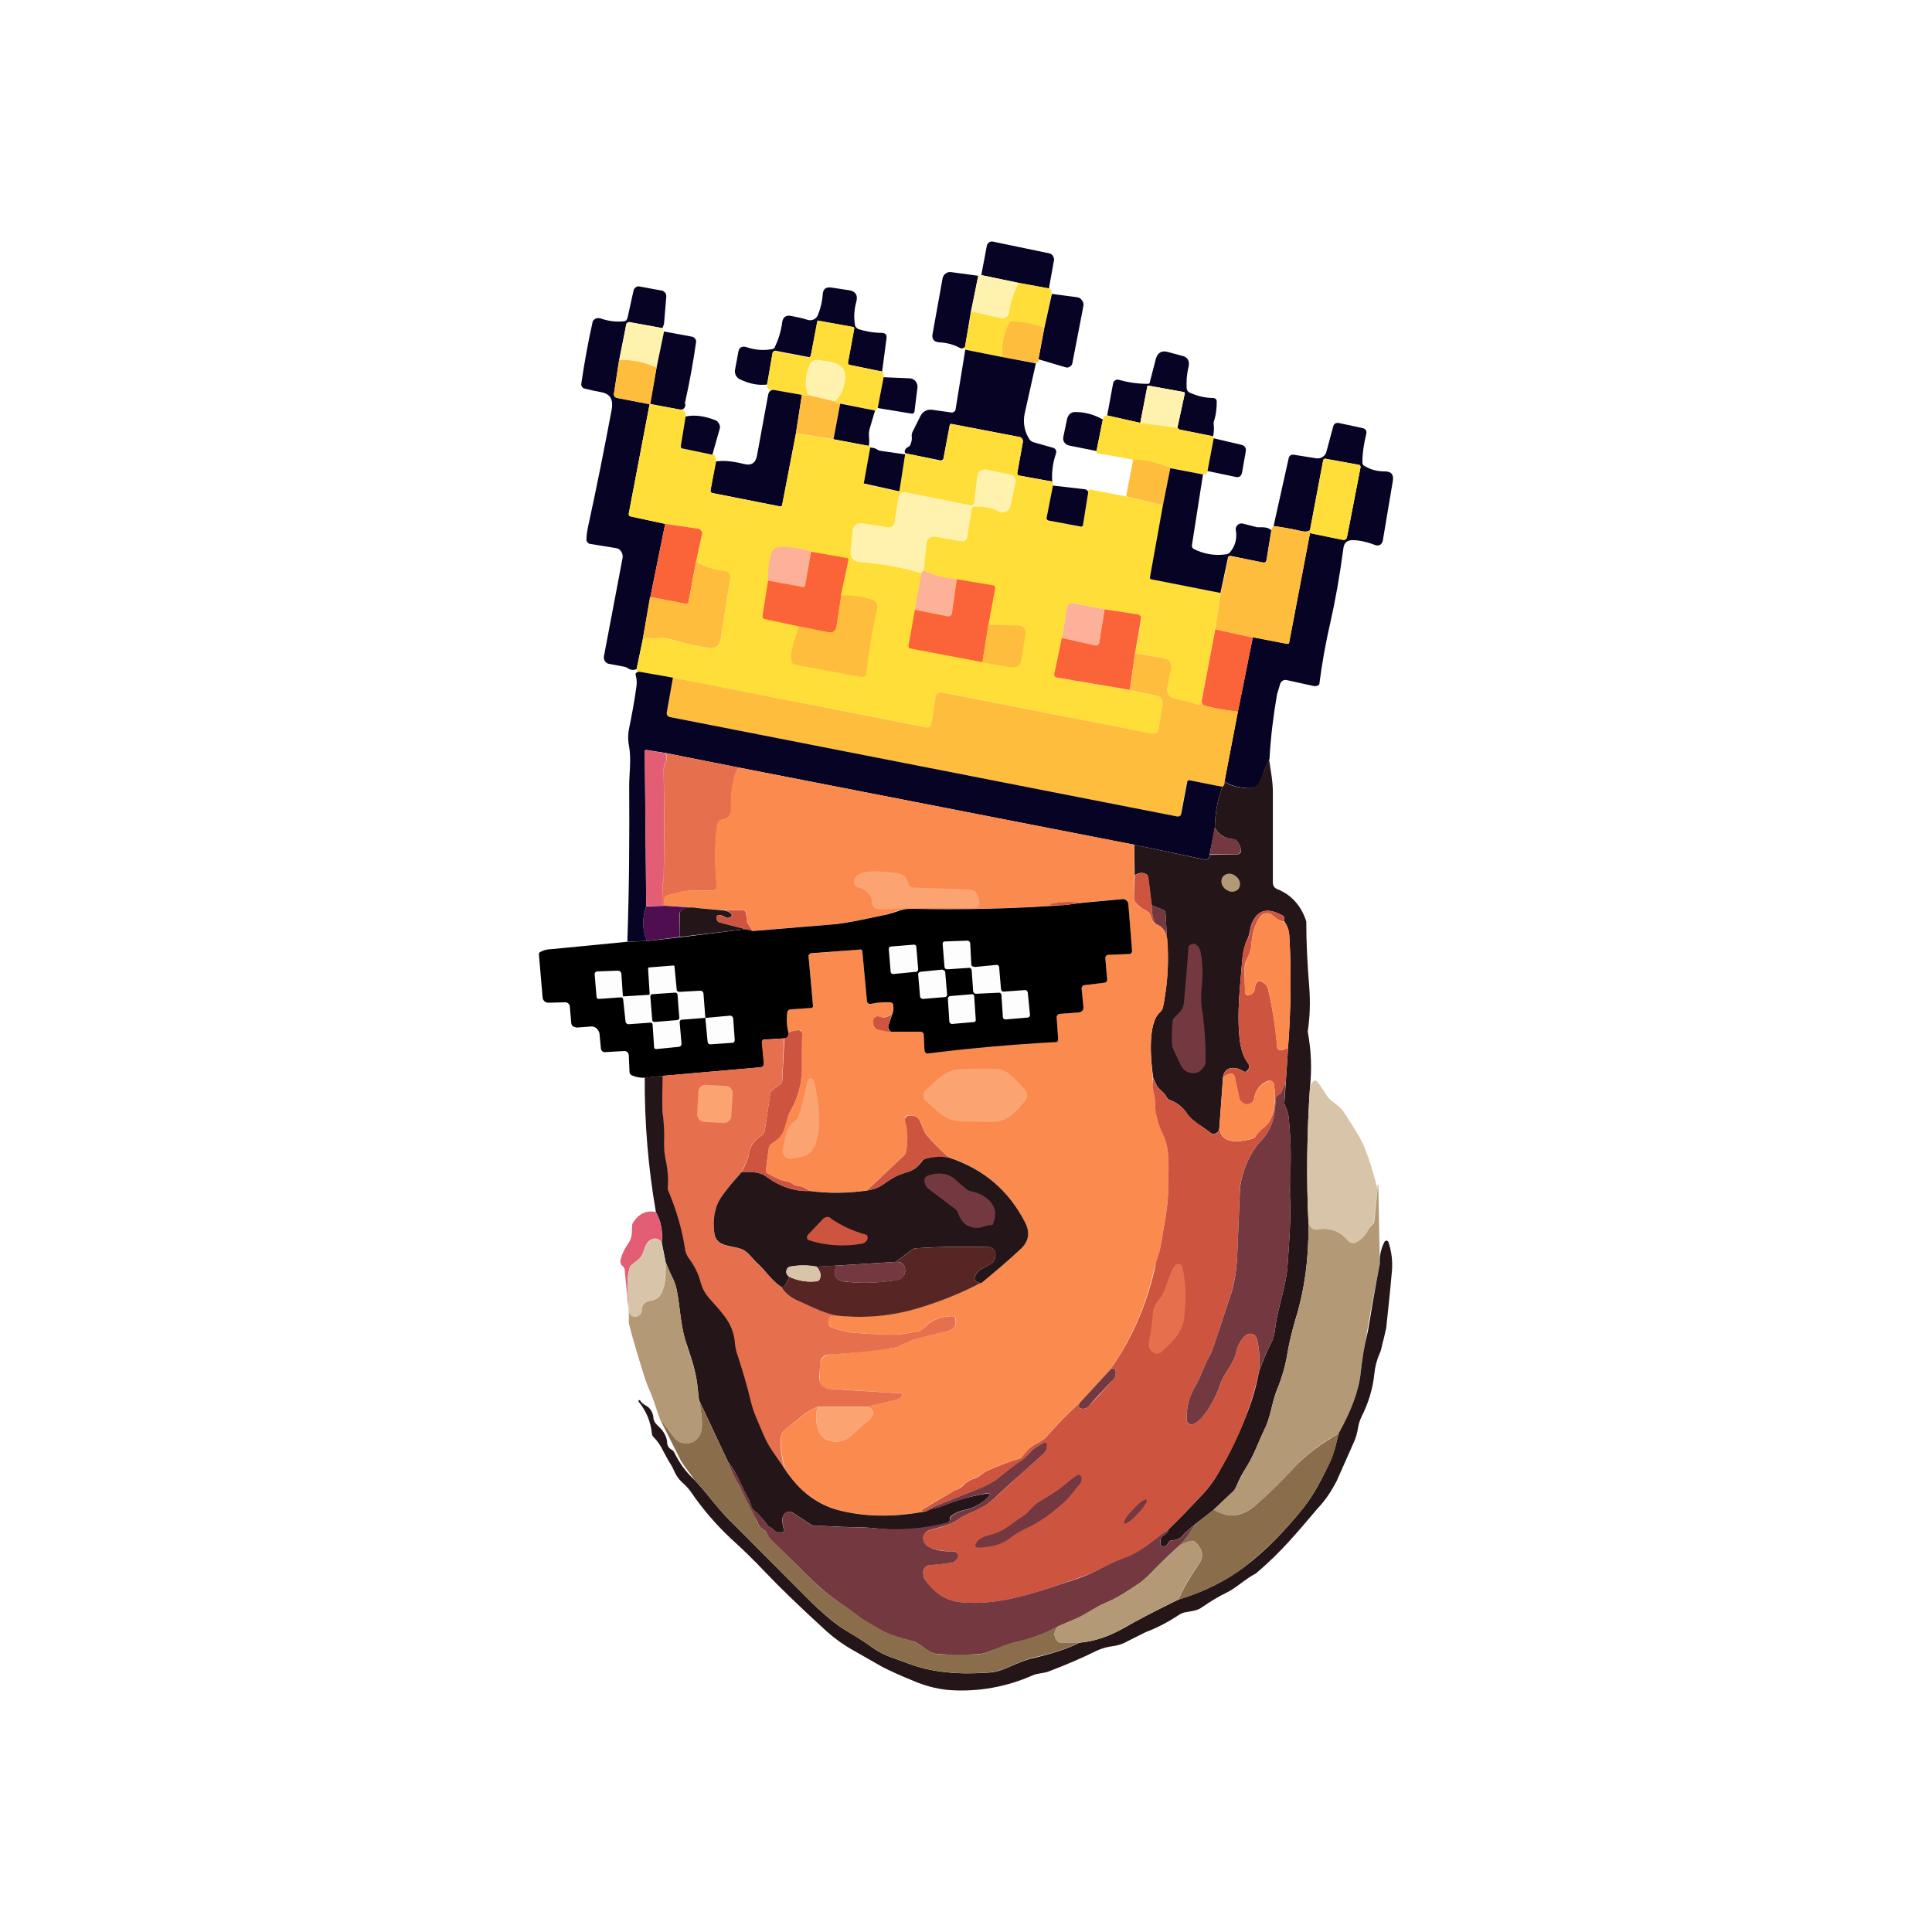 <svg width="24" height="24" viewBox="0 0 24 24" fill="none" xmlns="http://www.w3.org/2000/svg">
<rect x="0" y="0" width="24" height="24" fill="#808080" stroke="none"/>
<g clip-path="url(#clip0_328_30538)">
<path d="M24 0H0V24H24V0Z" fill="white"/>
<path d="M13.03 3.583L12.651 3.513L12.19 3.417L12.259 3.052C12.261 3.044 12.264 3.036 12.269 3.028C12.274 3.021 12.28 3.015 12.287 3.01C12.293 3.006 12.301 3.003 12.309 3.001C12.317 3 12.325 3 12.333 3.001L13.043 3.149C13.057 3.154 13.071 3.163 13.08 3.181C13.09 3.195 13.094 3.209 13.094 3.227L13.03 3.583ZM12.153 3.421L12.061 3.869L11.987 4.312L11.969 4.321C11.962 4.326 11.954 4.329 11.945 4.329C11.937 4.329 11.929 4.326 11.922 4.321C11.844 4.279 11.756 4.256 11.664 4.252C11.599 4.247 11.572 4.21 11.585 4.146L11.71 3.453C11.715 3.43 11.729 3.412 11.747 3.398C11.765 3.384 11.789 3.377 11.812 3.38L12.153 3.426V3.421Z" fill="#070324"/>
<path d="M12.153 3.421L12.185 3.417L12.647 3.513C12.591 3.638 12.555 3.758 12.536 3.878C12.535 3.891 12.531 3.903 12.524 3.914C12.518 3.925 12.509 3.935 12.499 3.943C12.488 3.95 12.476 3.955 12.464 3.957C12.451 3.96 12.438 3.959 12.425 3.956L12.065 3.869L12.153 3.421Z" fill="#FFF2AE"/>
<path d="M12.647 3.514L13.03 3.583C13.053 3.592 13.067 3.615 13.062 3.652L12.97 4.072C12.836 4.026 12.703 3.998 12.569 3.994C12.56 3.994 12.553 3.997 12.546 4.002C12.54 4.007 12.534 4.013 12.532 4.021C12.467 4.141 12.44 4.28 12.449 4.436L11.992 4.344C11.978 4.33 11.974 4.317 11.987 4.312L12.066 3.869L12.426 3.952C12.444 3.957 12.463 3.956 12.48 3.949C12.498 3.943 12.512 3.931 12.523 3.915C12.53 3.904 12.534 3.891 12.536 3.878C12.55 3.758 12.592 3.638 12.652 3.514H12.647Z" fill="#FFDE39"/>
<path d="M8.226 4.075L7.82 4.001C7.811 4.001 7.802 4.001 7.793 4.011C7.785 4.016 7.78 4.025 7.779 4.034L7.691 4.472L7.627 4.887C7.625 4.893 7.625 4.9 7.626 4.906C7.627 4.912 7.63 4.918 7.633 4.923C7.637 4.928 7.641 4.932 7.646 4.936C7.652 4.939 7.657 4.942 7.663 4.943L8.069 5.021L7.811 6.378V6.401C7.82 6.41 7.825 6.415 7.834 6.415L8.263 6.507L8.079 7.416L7.982 7.956L7.908 8.311C7.871 8.329 7.83 8.325 7.793 8.297C7.776 8.287 7.757 8.281 7.737 8.279L7.562 8.246C7.543 8.242 7.526 8.231 7.516 8.214C7.51 8.206 7.505 8.196 7.503 8.185C7.5 8.175 7.5 8.165 7.502 8.154L7.733 6.936C7.737 6.914 7.736 6.892 7.727 6.871C7.719 6.851 7.705 6.833 7.687 6.821C7.672 6.813 7.657 6.808 7.64 6.807L7.327 6.756C7.315 6.754 7.306 6.747 7.299 6.738C7.29 6.729 7.285 6.717 7.285 6.705C7.285 6.655 7.294 6.599 7.304 6.548C7.41 6.064 7.507 5.575 7.599 5.086C7.617 4.98 7.594 4.897 7.474 4.873C7.403 4.86 7.332 4.845 7.262 4.827C7.249 4.824 7.237 4.816 7.23 4.804C7.222 4.793 7.219 4.78 7.221 4.767C7.259 4.506 7.306 4.246 7.364 3.988C7.371 3.977 7.381 3.969 7.392 3.962C7.403 3.956 7.415 3.952 7.428 3.951L7.46 3.955C7.553 3.988 7.645 4.001 7.737 3.992C7.756 3.992 7.77 3.988 7.779 3.978C7.789 3.968 7.795 3.955 7.797 3.941L7.871 3.605C7.876 3.591 7.885 3.577 7.899 3.568C7.905 3.563 7.912 3.561 7.919 3.559C7.926 3.557 7.933 3.557 7.94 3.558L8.217 3.609C8.236 3.609 8.249 3.623 8.263 3.637C8.273 3.646 8.277 3.665 8.277 3.683L8.249 4.02L8.236 4.061L8.226 4.075ZM10.958 4.615L10.552 4.532C10.547 4.531 10.542 4.528 10.539 4.524C10.535 4.52 10.533 4.514 10.533 4.509L10.612 4.08C10.612 4.071 10.612 4.066 10.598 4.061L10.164 3.983C10.161 3.982 10.158 3.982 10.155 3.983V3.992L10.072 4.417L10.058 4.435C10.052 4.437 10.046 4.437 10.04 4.435L9.634 4.357C9.629 4.357 9.625 4.357 9.621 4.359C9.617 4.361 9.614 4.363 9.611 4.366C9.604 4.37 9.599 4.377 9.597 4.384L9.528 4.777C9.417 4.79 9.306 4.767 9.191 4.712C9.169 4.701 9.151 4.684 9.141 4.662C9.13 4.64 9.126 4.616 9.131 4.592L9.172 4.371C9.181 4.315 9.218 4.297 9.269 4.311C9.375 4.347 9.481 4.357 9.583 4.338C9.591 4.339 9.6 4.337 9.607 4.332C9.614 4.328 9.62 4.322 9.624 4.315C9.671 4.214 9.703 4.112 9.717 4.001C9.726 3.941 9.763 3.914 9.818 3.923C9.892 3.937 9.966 3.951 10.035 3.974C10.06 3.981 10.086 3.979 10.109 3.968C10.132 3.957 10.15 3.938 10.16 3.914C10.197 3.821 10.215 3.738 10.22 3.66C10.224 3.591 10.257 3.563 10.326 3.572L10.547 3.605C10.626 3.618 10.658 3.665 10.639 3.743C10.611 3.839 10.604 3.94 10.621 4.038C10.621 4.052 10.63 4.061 10.639 4.071L10.663 4.089C10.755 4.117 10.856 4.135 10.958 4.135C10.97 4.135 10.982 4.138 10.992 4.144C11.002 4.151 11.009 4.161 11.013 4.172V4.2L10.958 4.615ZM12.9 4.463L12.974 4.071L13.067 3.651L13.38 3.692C13.392 3.694 13.404 3.698 13.414 3.704C13.425 3.711 13.433 3.719 13.44 3.729C13.448 3.739 13.453 3.75 13.457 3.762C13.46 3.774 13.46 3.786 13.459 3.798L13.32 4.518C13.318 4.526 13.314 4.534 13.308 4.54C13.303 4.546 13.296 4.552 13.288 4.555C13.281 4.56 13.274 4.563 13.266 4.565C13.258 4.566 13.25 4.566 13.242 4.564L12.9 4.463Z" fill="#070324"/>
<path d="M10.958 4.617C10.972 4.626 10.977 4.649 10.981 4.686L10.903 5.069C10.894 5.092 10.884 5.101 10.87 5.101L10.437 5.009L10.367 4.986C10.437 4.93 10.478 4.843 10.497 4.723C10.529 4.492 10.312 4.501 10.169 4.473C10.147 4.469 10.124 4.472 10.105 4.483C10.084 4.492 10.068 4.509 10.059 4.529C10.003 4.667 9.994 4.792 10.04 4.907C10.014 4.914 9.987 4.914 9.962 4.907L9.625 4.847C9.546 4.852 9.519 4.829 9.532 4.778L9.597 4.386C9.599 4.38 9.601 4.375 9.605 4.371C9.61 4.367 9.615 4.364 9.62 4.363H9.634L10.04 4.441L10.059 4.437C10.065 4.432 10.07 4.426 10.072 4.418L10.151 3.994C10.151 3.994 10.153 3.989 10.154 3.988C10.156 3.986 10.16 3.984 10.16 3.984H10.165L10.598 4.063C10.607 4.063 10.612 4.072 10.612 4.081L10.534 4.51C10.534 4.516 10.535 4.521 10.539 4.525C10.542 4.529 10.547 4.532 10.552 4.533L10.958 4.617Z" fill="#FFDE39"/>
<path d="M12.97 4.072L12.9 4.464C12.91 4.487 12.9 4.501 12.864 4.51L12.448 4.436C12.439 4.279 12.467 4.141 12.531 4.021C12.534 4.013 12.539 4.006 12.546 4.001C12.552 3.996 12.56 3.994 12.568 3.993C12.702 3.993 12.836 4.021 12.974 4.072H12.97Z" fill="#FEBD3D"/>
<path d="M8.225 4.076C8.235 4.085 8.244 4.099 8.249 4.122L8.156 4.56C7.999 4.496 7.842 4.468 7.695 4.473L7.778 4.034C7.778 4.025 7.782 4.016 7.792 4.011C7.795 4.008 7.8 4.005 7.805 4.004C7.809 4.002 7.814 4.002 7.819 4.002L8.225 4.076Z" fill="#FFF2AE"/>
<path d="M8.249 4.118L8.595 4.182C8.609 4.182 8.628 4.196 8.637 4.21C8.646 4.224 8.651 4.238 8.646 4.256C8.61 4.509 8.564 4.759 8.508 5.008C8.512 5.015 8.514 5.023 8.514 5.031C8.514 5.039 8.512 5.047 8.508 5.054C8.498 5.082 8.475 5.091 8.443 5.087L8.074 5.017L8.157 4.561L8.249 4.118ZM11.991 4.344L12.453 4.436L12.868 4.514L12.729 5.137C12.717 5.192 12.716 5.25 12.727 5.305C12.737 5.36 12.758 5.413 12.79 5.46C12.799 5.474 12.813 5.483 12.836 5.493L13.08 5.562C13.091 5.565 13.101 5.57 13.108 5.579C13.116 5.587 13.12 5.597 13.122 5.608L13.117 5.636C13.079 5.747 13.063 5.864 13.071 5.982L12.665 5.908C12.642 5.908 12.633 5.894 12.637 5.871L12.707 5.488C12.707 5.474 12.707 5.46 12.697 5.451C12.694 5.445 12.689 5.44 12.684 5.436C12.678 5.432 12.672 5.43 12.665 5.428L11.825 5.267C11.822 5.265 11.819 5.265 11.816 5.265C11.813 5.265 11.81 5.265 11.807 5.267C11.804 5.269 11.802 5.272 11.8 5.275C11.798 5.278 11.797 5.281 11.797 5.285L11.719 5.7C11.716 5.706 11.711 5.711 11.705 5.714C11.698 5.719 11.69 5.72 11.682 5.719L11.248 5.631C11.245 5.627 11.241 5.622 11.239 5.617V5.599C11.243 5.589 11.248 5.579 11.255 5.571C11.262 5.564 11.271 5.557 11.281 5.553C11.287 5.55 11.293 5.546 11.297 5.542C11.302 5.537 11.306 5.531 11.308 5.525C11.323 5.495 11.329 5.461 11.327 5.428C11.322 5.41 11.327 5.391 11.332 5.373L11.433 5.17C11.446 5.142 11.467 5.12 11.493 5.105C11.521 5.09 11.554 5.085 11.585 5.091L11.816 5.124C11.822 5.125 11.829 5.125 11.835 5.123C11.842 5.121 11.848 5.118 11.853 5.114C11.858 5.111 11.862 5.106 11.866 5.1C11.869 5.095 11.871 5.088 11.871 5.082L11.991 4.344ZM15.069 5.419L14.654 5.336C14.646 5.334 14.639 5.329 14.635 5.322C14.632 5.319 14.629 5.316 14.626 5.313L14.718 4.888C14.718 4.879 14.718 4.874 14.704 4.87L14.271 4.791C14.257 4.791 14.252 4.791 14.252 4.801L14.165 5.253L13.754 5.16L13.828 4.759C13.829 4.752 13.832 4.746 13.836 4.741C13.84 4.735 13.845 4.73 13.851 4.727C13.857 4.722 13.865 4.718 13.873 4.716C13.881 4.715 13.889 4.715 13.897 4.718C14.012 4.75 14.128 4.768 14.252 4.768C14.271 4.768 14.284 4.764 14.284 4.745L14.358 4.459C14.381 4.381 14.428 4.353 14.502 4.371L14.677 4.418C14.751 4.431 14.783 4.482 14.764 4.561C14.741 4.653 14.737 4.741 14.741 4.824C14.742 4.836 14.747 4.848 14.754 4.857C14.761 4.867 14.771 4.875 14.783 4.879C14.875 4.921 14.972 4.944 15.078 4.944L15.106 4.957L15.115 4.981C15.115 5.073 15.106 5.156 15.078 5.239C15.075 5.254 15.075 5.27 15.078 5.285C15.083 5.336 15.078 5.377 15.069 5.423V5.419Z" fill="#070324"/>
<path d="M8.157 4.56L8.079 5.021H8.07L7.664 4.943C7.658 4.942 7.652 4.939 7.647 4.936C7.641 4.933 7.637 4.928 7.633 4.923C7.63 4.918 7.628 4.912 7.627 4.906C7.625 4.9 7.625 4.894 7.627 4.887L7.691 4.472C7.844 4.468 8.001 4.495 8.153 4.564L8.157 4.56Z" fill="#FEBD3D"/>
<path d="M10.367 4.985L10.039 4.907C9.993 4.792 10.002 4.667 10.063 4.529C10.072 4.508 10.088 4.492 10.109 4.482C10.127 4.473 10.148 4.469 10.169 4.473C10.312 4.501 10.529 4.492 10.492 4.722C10.478 4.842 10.436 4.93 10.367 4.985Z" fill="#FFF2AE"/>
<path d="M10.903 5.069L10.977 4.686L11.305 4.7C11.318 4.701 11.331 4.705 11.343 4.711C11.355 4.717 11.365 4.726 11.374 4.737C11.383 4.748 11.389 4.76 11.393 4.774C11.397 4.787 11.399 4.801 11.397 4.815L11.36 5.111C11.359 5.115 11.358 5.12 11.355 5.124C11.353 5.128 11.35 5.131 11.346 5.134C11.339 5.138 11.331 5.14 11.323 5.138L10.903 5.069Z" fill="#070324"/>
<path d="M14.626 5.313L14.165 5.253L14.252 4.801C14.252 4.791 14.257 4.787 14.271 4.791L14.705 4.87C14.714 4.87 14.718 4.879 14.718 4.888L14.626 5.313Z" fill="#FFF2AE"/>
<path d="M9.625 4.846L9.961 4.906L9.888 5.381L9.717 6.267C9.717 6.286 9.703 6.295 9.689 6.29L8.849 6.124C8.831 6.12 8.826 6.11 8.826 6.092L8.891 5.732C8.983 5.718 9.103 5.728 9.242 5.764C9.334 5.787 9.385 5.751 9.403 5.663L9.542 4.906C9.551 4.86 9.579 4.837 9.625 4.846Z" fill="#070324"/>
<path d="M9.961 4.907C9.989 4.916 10.017 4.912 10.04 4.907L10.367 4.986L10.436 5.013L10.353 5.456L9.887 5.382L9.961 4.907Z" fill="#FEBD3D"/>
<path d="M10.432 5.013L10.87 5.1L10.806 5.317C10.778 5.4 10.811 5.456 10.792 5.539L10.354 5.456L10.437 5.013H10.432Z" fill="#070324"/>
<path d="M8.07 5.023H8.079L8.448 5.088C8.494 5.088 8.522 5.115 8.517 5.175L8.457 5.544V5.563L8.476 5.572L8.849 5.65C8.873 5.632 8.886 5.66 8.896 5.734L8.826 6.093C8.826 6.112 8.831 6.121 8.849 6.126L9.689 6.292C9.703 6.292 9.712 6.292 9.717 6.269L9.888 5.383L10.349 5.457L10.792 5.54C10.815 5.54 10.824 5.554 10.81 5.563L10.732 5.997C10.732 6.006 10.732 6.01 10.741 6.015L11.156 6.103C11.171 6.103 11.175 6.103 11.175 6.089L11.244 5.646C11.23 5.646 11.23 5.646 11.249 5.632L11.683 5.724C11.687 5.725 11.691 5.725 11.695 5.724C11.699 5.723 11.703 5.721 11.707 5.718C11.71 5.716 11.713 5.712 11.715 5.709C11.717 5.705 11.719 5.701 11.72 5.697L11.798 5.286C11.799 5.28 11.802 5.275 11.807 5.272L11.816 5.268H11.826L12.665 5.429C12.679 5.429 12.688 5.438 12.698 5.452C12.707 5.461 12.707 5.475 12.707 5.489L12.638 5.872C12.638 5.895 12.642 5.909 12.665 5.909L13.071 5.983C13.081 5.992 13.085 6.01 13.081 6.029L13.002 6.43C13.002 6.449 13.002 6.463 13.025 6.463L13.417 6.546C13.422 6.546 13.426 6.545 13.43 6.543C13.434 6.542 13.438 6.539 13.441 6.536C13.447 6.532 13.452 6.526 13.454 6.518L13.519 6.112C13.514 6.093 13.519 6.084 13.537 6.08L13.989 6.167L14.451 6.278L14.285 7.173C14.285 7.187 14.285 7.192 14.299 7.196L15.166 7.367L15.097 7.819L14.926 8.719L14.917 8.742C14.912 8.756 14.899 8.76 14.885 8.756C14.792 8.728 14.7 8.7 14.589 8.677C14.52 8.659 14.492 8.613 14.502 8.539C14.513 8.446 14.529 8.354 14.548 8.262C14.546 8.249 14.541 8.236 14.534 8.225C14.527 8.214 14.518 8.205 14.506 8.197C14.497 8.189 14.486 8.183 14.474 8.179L14.1 8.114L14.179 7.69C14.179 7.681 14.178 7.672 14.174 7.664C14.169 7.656 14.163 7.649 14.156 7.644C14.15 7.639 14.144 7.636 14.137 7.635L13.722 7.57L13.334 7.496C13.316 7.494 13.298 7.499 13.284 7.51C13.275 7.515 13.268 7.522 13.262 7.53C13.257 7.538 13.253 7.547 13.251 7.556L13.196 7.925L13.104 8.364C13.095 8.396 13.104 8.41 13.136 8.419L14.036 8.571L14.373 8.645C14.395 8.65 14.415 8.663 14.428 8.682C14.442 8.705 14.446 8.728 14.442 8.751L14.396 9.042C14.386 9.097 14.359 9.12 14.303 9.111L11.706 8.603C11.696 8.601 11.687 8.601 11.677 8.602C11.667 8.604 11.658 8.607 11.65 8.613C11.643 8.618 11.636 8.625 11.632 8.633C11.627 8.641 11.624 8.65 11.623 8.659L11.567 9C11.566 9.009 11.561 9.018 11.554 9.024C11.548 9.031 11.54 9.035 11.53 9.037C11.524 9.038 11.518 9.038 11.512 9.037L8.36 8.419L7.936 8.345C7.917 8.35 7.908 8.34 7.908 8.313L7.982 7.958C8.014 7.925 8.051 7.916 8.088 7.93C8.102 7.934 8.116 7.939 8.134 7.93C8.196 7.918 8.259 7.921 8.319 7.939C8.471 7.985 8.628 8.022 8.79 8.05C8.882 8.068 8.942 8.027 8.956 7.93L9.071 7.187C9.073 7.172 9.071 7.156 9.064 7.142C9.058 7.128 9.047 7.117 9.034 7.109C9.026 7.102 9.016 7.097 9.006 7.095C8.88 7.08 8.758 7.041 8.646 6.979L8.72 6.633C8.722 6.625 8.722 6.617 8.72 6.609C8.719 6.601 8.716 6.594 8.711 6.587C8.702 6.576 8.688 6.57 8.674 6.569L8.264 6.509L7.834 6.416C7.827 6.414 7.82 6.409 7.816 6.402C7.811 6.396 7.81 6.387 7.811 6.379L8.07 5.023Z" fill="#FFDE39"/>
<path d="M13.699 5.216L13.621 5.603L13.279 5.534C13.267 5.531 13.255 5.526 13.245 5.519C13.235 5.512 13.226 5.503 13.219 5.492C13.207 5.471 13.204 5.447 13.21 5.423L13.256 5.202C13.274 5.142 13.311 5.114 13.367 5.119C13.482 5.119 13.593 5.151 13.699 5.211V5.216ZM8.85 5.649L8.476 5.571C8.47 5.57 8.465 5.566 8.462 5.562C8.458 5.556 8.457 5.55 8.457 5.543L8.517 5.174C8.624 5.151 8.748 5.165 8.887 5.22C8.91 5.229 8.923 5.243 8.933 5.266C8.942 5.28 8.947 5.303 8.942 5.322L8.85 5.645V5.649Z" fill="#070324"/>
<path d="M13.754 5.161L14.169 5.254L14.626 5.314L14.635 5.323L14.654 5.337L15.069 5.42L15.079 5.443L15 5.858C14.991 5.886 14.972 5.895 14.945 5.895L14.534 5.812C14.389 5.751 14.234 5.717 14.077 5.71L13.643 5.632C13.634 5.646 13.625 5.632 13.62 5.604L13.699 5.217C13.708 5.175 13.726 5.157 13.754 5.161Z" fill="#FFDE39"/>
<path d="M15.766 9.432C15.732 9.507 15.701 9.584 15.674 9.663C15.627 9.783 15.581 9.801 15.457 9.787C15.332 9.773 15.249 9.741 15.212 9.704L15.378 8.837L15.563 7.914L15.983 7.997C16.001 8.001 16.015 7.997 16.015 7.978L16.273 6.622L16.68 6.705C16.712 6.71 16.726 6.696 16.735 6.663L16.901 5.805C16.901 5.787 16.896 5.773 16.878 5.773L16.472 5.699C16.453 5.694 16.439 5.699 16.435 5.727L16.273 6.585C16.25 6.603 16.218 6.608 16.172 6.599C16.056 6.571 15.941 6.553 15.821 6.534L16.01 5.685C16.014 5.673 16.021 5.663 16.031 5.656C16.041 5.65 16.054 5.647 16.066 5.648L16.357 5.694C16.384 5.694 16.407 5.694 16.43 5.676C16.452 5.662 16.469 5.641 16.476 5.616L16.559 5.307C16.569 5.261 16.596 5.247 16.638 5.256L16.919 5.316C16.965 5.325 16.984 5.353 16.97 5.399C16.942 5.515 16.924 5.63 16.924 5.745C16.924 5.768 16.938 5.787 16.956 5.791C17.03 5.837 17.113 5.856 17.205 5.856C17.284 5.856 17.316 5.897 17.302 5.976L17.178 6.714C17.176 6.726 17.172 6.737 17.166 6.746C17.16 6.756 17.151 6.764 17.141 6.77C17.131 6.774 17.121 6.776 17.111 6.776C17.1 6.776 17.09 6.774 17.081 6.77C16.97 6.728 16.878 6.71 16.804 6.71C16.735 6.71 16.698 6.742 16.689 6.806C16.642 7.157 16.587 7.466 16.527 7.729C16.468 7.984 16.422 8.241 16.389 8.5C16.384 8.507 16.378 8.512 16.37 8.516C16.363 8.52 16.355 8.522 16.347 8.523H16.324L15.987 8.449C15.971 8.444 15.953 8.446 15.938 8.454C15.922 8.462 15.911 8.475 15.904 8.491L15.863 8.629C15.817 8.897 15.784 9.164 15.77 9.432H15.766ZM15.078 5.445L15.415 5.524C15.461 5.533 15.484 5.561 15.475 5.611L15.429 5.87C15.42 5.916 15.392 5.934 15.351 5.925L15 5.851L15.078 5.441V5.445ZM11.244 5.644L11.175 6.087C11.175 6.096 11.17 6.101 11.161 6.101L10.741 6.008C10.732 6.008 10.727 6.008 10.732 5.994L10.81 5.561C10.843 5.559 10.876 5.568 10.903 5.588C10.916 5.593 10.93 5.602 10.949 5.602L11.244 5.644Z" fill="#070324"/>
<path d="M14.539 5.815L14.446 6.276L13.989 6.165L14.077 5.708C14.216 5.708 14.373 5.745 14.539 5.81V5.815Z" fill="#FEBD3D"/>
<path d="M16.273 6.624C16.292 6.619 16.292 6.605 16.273 6.587L16.435 5.729C16.435 5.705 16.453 5.696 16.471 5.701L16.878 5.775C16.896 5.775 16.901 5.789 16.901 5.807L16.734 6.665C16.73 6.698 16.712 6.711 16.679 6.707L16.273 6.624Z" fill="#FFDE39"/>
<path d="M14.538 5.816L14.944 5.894L14.806 6.776C14.806 6.799 14.815 6.813 14.834 6.822C14.963 6.886 15.097 6.905 15.231 6.886C15.249 6.886 15.268 6.873 15.281 6.859C15.313 6.821 15.336 6.776 15.348 6.728C15.36 6.68 15.361 6.63 15.351 6.582C15.349 6.571 15.351 6.559 15.355 6.549C15.359 6.539 15.365 6.529 15.374 6.522C15.381 6.514 15.391 6.509 15.401 6.505C15.412 6.502 15.423 6.502 15.434 6.503L15.618 6.55H15.683C15.724 6.55 15.761 6.559 15.793 6.586L15.733 6.956C15.729 6.983 15.715 6.992 15.687 6.988L15.286 6.905L15.268 6.909C15.264 6.911 15.261 6.914 15.259 6.917C15.256 6.92 15.254 6.924 15.254 6.928L15.161 7.366L14.299 7.196C14.289 7.196 14.285 7.186 14.285 7.172L14.446 6.277L14.538 5.816Z" fill="#070324"/>
<path d="M11.475 7.088C11.457 7.102 11.447 7.111 11.447 7.121C11.196 7.048 10.938 7.002 10.677 6.982C10.594 6.973 10.557 6.927 10.566 6.844L10.589 6.608C10.594 6.525 10.64 6.488 10.727 6.502L11.023 6.548C11.069 6.558 11.101 6.535 11.111 6.488L11.161 6.175C11.171 6.129 11.203 6.106 11.254 6.115L12.056 6.276C12.08 6.276 12.093 6.272 12.098 6.249L12.139 5.926C12.149 5.852 12.186 5.824 12.255 5.833L12.541 5.893C12.601 5.902 12.624 5.939 12.615 5.999L12.555 6.276C12.552 6.293 12.546 6.308 12.537 6.322C12.527 6.336 12.514 6.347 12.499 6.355C12.485 6.362 12.469 6.366 12.453 6.366C12.437 6.366 12.421 6.362 12.407 6.355C12.324 6.309 12.223 6.29 12.107 6.295C12.084 6.295 12.075 6.304 12.07 6.327L12.015 6.673C12.013 6.685 12.007 6.696 11.999 6.705C11.991 6.714 11.98 6.721 11.969 6.724H11.941L11.618 6.668C11.606 6.666 11.594 6.666 11.582 6.668C11.57 6.67 11.559 6.675 11.549 6.682C11.539 6.689 11.53 6.698 11.524 6.708C11.518 6.719 11.514 6.73 11.512 6.742L11.475 7.088Z" fill="#FFF2AE"/>
<path d="M13.08 6.032L13.477 6.078C13.483 6.079 13.49 6.081 13.495 6.084C13.501 6.087 13.506 6.092 13.509 6.097L13.519 6.111L13.454 6.517C13.454 6.521 13.453 6.526 13.45 6.53C13.448 6.534 13.444 6.537 13.44 6.54C13.433 6.543 13.425 6.543 13.417 6.54L13.025 6.466C13.007 6.461 12.997 6.448 13.002 6.429L13.08 6.032Z" fill="#070324"/>
<path d="M8.263 6.508L8.674 6.568C8.681 6.569 8.689 6.572 8.695 6.576C8.701 6.58 8.707 6.585 8.711 6.591C8.716 6.598 8.719 6.605 8.721 6.613C8.722 6.621 8.722 6.63 8.72 6.638L8.646 6.979L8.554 7.473C8.554 7.477 8.552 7.481 8.55 7.485C8.548 7.488 8.545 7.492 8.541 7.494C8.538 7.497 8.534 7.499 8.53 7.5C8.526 7.501 8.521 7.501 8.517 7.5L8.079 7.417L8.263 6.508Z" fill="#FB6439"/>
<path d="M15.822 6.535C15.941 6.549 16.057 6.572 16.172 6.599C16.218 6.609 16.251 6.604 16.274 6.585C16.292 6.604 16.292 6.618 16.274 6.622L16.015 7.979C16.015 7.997 16.002 8.002 15.983 7.997L15.568 7.919L15.097 7.817L15.166 7.365L15.259 6.927C15.259 6.918 15.259 6.913 15.268 6.908H15.286L15.692 6.987C15.716 6.991 15.729 6.982 15.734 6.959L15.794 6.59C15.794 6.572 15.803 6.553 15.822 6.535Z" fill="#FEBD3D"/>
<path d="M10.077 6.853L10.003 7.269C10.003 7.278 10.003 7.283 9.994 7.287C9.988 7.291 9.982 7.292 9.975 7.292L9.542 7.213C9.537 7.116 9.546 7.01 9.574 6.9C9.592 6.826 9.634 6.793 9.699 6.793C9.828 6.793 9.957 6.817 10.077 6.853Z" fill="#FDB199"/>
<path d="M10.45 7.398L10.39 7.79C10.388 7.801 10.384 7.812 10.377 7.822C10.371 7.831 10.363 7.839 10.353 7.846C10.344 7.851 10.335 7.855 10.324 7.856C10.314 7.858 10.303 7.857 10.293 7.855L9.924 7.781L9.495 7.689C9.477 7.684 9.472 7.67 9.472 7.652L9.541 7.213L9.975 7.292H9.993L10.003 7.269L10.076 6.854L10.519 6.932C10.538 6.932 10.542 6.946 10.538 6.964L10.445 7.398H10.45Z" fill="#FB6439"/>
<path d="M8.646 6.978C8.761 7.043 8.881 7.08 9.006 7.093C9.017 7.094 9.027 7.098 9.036 7.103C9.046 7.108 9.054 7.116 9.06 7.125C9.066 7.133 9.07 7.143 9.072 7.154C9.074 7.164 9.073 7.175 9.071 7.186L8.955 7.929C8.941 8.025 8.886 8.067 8.789 8.048C8.628 8.021 8.471 7.984 8.319 7.938C8.258 7.921 8.195 7.92 8.134 7.933H8.088C8.051 7.915 8.014 7.924 7.982 7.956L8.074 7.416L8.517 7.499C8.524 7.501 8.532 7.5 8.539 7.497C8.545 7.493 8.551 7.488 8.554 7.481V7.472L8.646 6.978Z" fill="#FEBD3D"/>
<path d="M11.474 7.088C11.599 7.148 11.738 7.185 11.885 7.194L11.825 7.619C11.825 7.624 11.823 7.63 11.82 7.635C11.818 7.639 11.814 7.644 11.81 7.647C11.806 7.651 11.801 7.653 11.795 7.655C11.79 7.656 11.784 7.657 11.779 7.656L11.364 7.573L11.447 7.121C11.447 7.111 11.456 7.102 11.474 7.088Z" fill="#FDB199"/>
<path d="M11.886 7.196L12.329 7.27C12.352 7.27 12.366 7.289 12.361 7.316L12.278 7.764L12.204 8.225L11.305 8.055C11.298 8.052 11.293 8.048 11.289 8.042C11.286 8.036 11.285 8.029 11.286 8.022L11.365 7.575L11.78 7.658C11.79 7.658 11.8 7.655 11.807 7.648C11.817 7.642 11.823 7.632 11.826 7.621L11.886 7.196Z" fill="#FB6439"/>
<path d="M9.924 7.781L10.293 7.855C10.303 7.858 10.314 7.858 10.324 7.856C10.335 7.855 10.344 7.851 10.353 7.846C10.363 7.84 10.371 7.832 10.377 7.822C10.384 7.812 10.388 7.802 10.39 7.79L10.45 7.398C10.589 7.389 10.718 7.408 10.852 7.458C10.866 7.467 10.884 7.481 10.889 7.495C10.898 7.514 10.902 7.532 10.898 7.551C10.836 7.825 10.79 8.102 10.759 8.381C10.754 8.388 10.748 8.394 10.741 8.399C10.734 8.404 10.726 8.407 10.718 8.409H10.695L9.878 8.257C9.866 8.255 9.856 8.249 9.847 8.241C9.839 8.233 9.834 8.222 9.832 8.21C9.813 8.035 9.892 7.934 9.924 7.781Z" fill="#FEBD3D"/>
<path d="M13.721 7.568L13.657 7.974C13.655 7.987 13.648 7.999 13.638 8.007C13.633 8.011 13.626 8.014 13.619 8.016C13.611 8.018 13.604 8.018 13.597 8.016L13.195 7.924L13.251 7.555C13.253 7.54 13.26 7.527 13.269 7.516C13.279 7.506 13.292 7.498 13.306 7.495H13.334L13.721 7.568Z" fill="#FDB199"/>
<path d="M13.722 7.569L14.137 7.633C14.146 7.635 14.155 7.64 14.161 7.646C14.168 7.653 14.172 7.661 14.174 7.67V7.689L14.1 8.113L14.035 8.57L13.136 8.418C13.103 8.413 13.089 8.395 13.099 8.362L13.191 7.924L13.597 8.016C13.604 8.019 13.612 8.019 13.619 8.018C13.626 8.017 13.633 8.014 13.639 8.009C13.645 8.004 13.65 7.999 13.653 7.992C13.656 7.985 13.657 7.978 13.657 7.97L13.722 7.569Z" fill="#FB6439"/>
<path d="M12.277 7.762L12.646 7.771C12.715 7.771 12.748 7.813 12.738 7.882L12.688 8.196C12.674 8.27 12.632 8.297 12.558 8.288L12.203 8.228L12.277 7.762Z" fill="#FEBD3D"/>
<path d="M15.097 7.818L15.563 7.92L15.378 8.843C15.208 8.82 15.069 8.797 14.963 8.764C14.945 8.764 14.936 8.746 14.926 8.718L15.097 7.818Z" fill="#FB6439"/>
<path d="M14.1 8.114L14.469 8.178C14.483 8.181 14.495 8.186 14.507 8.194C14.518 8.202 14.527 8.213 14.534 8.225C14.547 8.245 14.552 8.27 14.548 8.294L14.502 8.538C14.492 8.612 14.52 8.658 14.589 8.677C14.695 8.7 14.797 8.723 14.884 8.755C14.898 8.755 14.912 8.755 14.917 8.741L14.926 8.718C14.935 8.746 14.944 8.764 14.958 8.764C15.069 8.797 15.207 8.82 15.378 8.838L15.212 9.706C15.217 9.738 15.212 9.761 15.184 9.775L14.788 9.696C14.764 9.687 14.751 9.696 14.741 9.724L14.668 10.116C14.668 10.139 14.649 10.149 14.626 10.144L8.319 8.907C8.307 8.905 8.298 8.898 8.291 8.889C8.284 8.88 8.281 8.868 8.282 8.857L8.36 8.418L11.511 9.037C11.52 9.038 11.529 9.037 11.537 9.034C11.546 9.031 11.553 9.025 11.558 9.018C11.562 9.013 11.565 9.006 11.567 9L11.622 8.658C11.625 8.64 11.635 8.623 11.65 8.612C11.658 8.607 11.667 8.603 11.677 8.602C11.686 8.6 11.696 8.6 11.705 8.603L14.303 9.11C14.358 9.12 14.386 9.097 14.395 9.041L14.441 8.751C14.441 8.727 14.441 8.704 14.428 8.681C14.414 8.663 14.395 8.649 14.372 8.644L14.036 8.571L14.1 8.114Z" fill="#FEBD3D"/>
<path d="M7.94 8.344L8.36 8.418L8.282 8.856C8.282 8.865 8.282 8.879 8.291 8.888C8.298 8.898 8.308 8.904 8.319 8.907L14.626 10.143C14.649 10.143 14.663 10.139 14.672 10.116L14.746 9.723C14.746 9.7 14.764 9.686 14.792 9.696L15.184 9.774C15.124 9.94 15.092 10.111 15.092 10.282L15.027 10.614C15.03 10.622 15.03 10.631 15.027 10.639C15.025 10.647 15.02 10.654 15.014 10.66C15.009 10.667 15.001 10.673 14.993 10.676C14.985 10.679 14.976 10.68 14.968 10.678L14.091 10.494L9.172 9.534L8.268 9.354L8.037 9.317C8.019 9.313 8.01 9.317 8.01 9.336L8.028 11.255C7.973 11.417 7.982 11.56 8.037 11.689L7.793 11.698C7.816 11.052 7.82 10.406 7.816 9.76C7.816 9.608 7.843 9.437 7.816 9.28C7.801 9.211 7.799 9.139 7.811 9.068C7.848 8.888 7.88 8.717 7.903 8.547C7.913 8.496 7.912 8.444 7.899 8.395C7.894 8.381 7.894 8.367 7.899 8.362C7.909 8.353 7.922 8.347 7.936 8.344H7.94Z" fill="#070324"/>
<path d="M8.263 9.356C8.314 9.439 8.24 9.481 8.244 9.559C8.251 10.02 8.251 10.482 8.244 10.943L8.235 10.957C8.231 11.049 8.23 11.142 8.23 11.234C8.24 11.248 8.249 11.248 8.258 11.243L8.267 11.252L8.027 11.257L8.009 9.338C8.009 9.324 8.018 9.314 8.037 9.319L8.267 9.356H8.263Z" fill="#E35E74"/>
<path d="M8.263 9.354L9.172 9.534C9.103 9.659 9.08 9.83 9.085 10.056C9.085 10.084 9.076 10.111 9.057 10.134C9.041 10.158 9.016 10.174 8.988 10.18C8.942 10.185 8.914 10.213 8.909 10.259C8.88 10.502 8.879 10.749 8.905 10.992C8.909 11.039 8.886 11.062 8.84 11.066C8.716 11.066 8.582 11.052 8.462 11.08L8.3 11.122C8.292 11.123 8.284 11.126 8.276 11.13C8.269 11.136 8.263 11.142 8.259 11.149C8.245 11.177 8.245 11.205 8.259 11.242C8.25 11.246 8.24 11.242 8.231 11.237L8.227 11.214C8.228 11.128 8.231 11.042 8.236 10.956L8.245 10.942C8.252 10.48 8.252 10.019 8.245 9.557C8.245 9.479 8.314 9.438 8.268 9.354H8.263Z" fill="#E6704E"/>
<path d="M15.765 9.433C15.784 9.571 15.812 9.7 15.812 9.839V10.96C15.812 11.002 15.83 11.029 15.862 11.043C16.038 11.112 16.162 11.246 16.227 11.445C16.227 11.712 16.241 11.984 16.264 12.261C16.278 12.446 16.273 12.63 16.245 12.815C16.288 13.043 16.298 13.276 16.273 13.507C16.236 14.07 16.227 14.633 16.255 15.196C16.259 15.616 16.209 16.022 16.088 16.405C16.052 16.534 16.019 16.663 15.996 16.792C15.972 16.951 15.928 17.106 15.867 17.254C15.798 17.42 15.789 17.595 15.706 17.761C15.632 17.913 15.581 18.066 15.489 18.218C15.433 18.301 15.387 18.389 15.35 18.486C15.342 18.502 15.331 18.515 15.318 18.527L15.073 18.758L14.843 18.938C14.783 18.984 14.727 19.035 14.677 19.09C14.658 19.113 14.617 19.132 14.552 19.136C14.544 19.137 14.536 19.14 14.53 19.145C14.523 19.15 14.518 19.157 14.515 19.164C14.51 19.175 14.503 19.186 14.493 19.194C14.483 19.202 14.472 19.207 14.46 19.21C14.432 19.215 14.414 19.205 14.414 19.173C14.414 19.141 14.418 19.108 14.437 19.085L14.483 19.053C14.492 19.047 14.499 19.038 14.505 19.029C14.51 19.019 14.514 19.009 14.515 18.998C14.649 18.869 14.778 18.735 14.907 18.596C15.009 18.495 15.092 18.38 15.161 18.25C15.364 17.867 15.558 17.489 15.636 17.055C15.678 16.926 15.729 16.801 15.789 16.686C15.816 16.64 15.835 16.571 15.844 16.474C15.881 16.211 15.982 15.962 15.996 15.699C16.015 15.422 16.038 15.145 16.024 14.868V14.605C16.042 14.402 16.033 14.162 16.01 13.89C16.004 13.837 15.989 13.785 15.964 13.738C15.957 13.723 15.954 13.707 15.955 13.692L15.973 13.438L16.001 13.013C16.038 12.51 16.042 12.044 16.015 11.606C16.009 11.549 15.989 11.495 15.955 11.449C15.955 11.408 15.955 11.385 15.936 11.375C15.756 11.274 15.632 11.297 15.558 11.454C15.521 11.532 15.53 11.606 15.489 11.68C15.461 11.735 15.438 11.851 15.433 11.915C15.41 12.192 15.378 12.464 15.387 12.736C15.396 12.926 15.41 13.083 15.503 13.207C15.525 13.239 15.525 13.272 15.493 13.299C15.479 13.318 15.466 13.318 15.447 13.309C15.36 13.249 15.216 13.235 15.193 13.378L15.147 14.01C15.147 14.042 15.133 14.065 15.101 14.079C15.092 14.084 15.081 14.087 15.07 14.086C15.06 14.085 15.05 14.081 15.041 14.075C14.935 13.987 14.81 13.936 14.737 13.821C14.686 13.748 14.613 13.693 14.529 13.664C14.512 13.657 14.499 13.644 14.492 13.627C14.46 13.567 14.4 13.535 14.372 13.489C14.354 13.456 14.339 13.422 14.326 13.387C14.294 13.18 14.252 12.713 14.409 12.575C14.427 12.559 14.44 12.538 14.446 12.515L14.46 12.446C14.506 12.183 14.52 11.92 14.497 11.662L14.478 11.343C14.478 11.334 14.475 11.325 14.47 11.318C14.466 11.311 14.459 11.305 14.45 11.302L14.307 11.246L14.261 10.896C14.261 10.888 14.258 10.88 14.254 10.874C14.25 10.868 14.245 10.862 14.238 10.859C14.192 10.835 14.146 10.84 14.095 10.872L14.091 10.494L14.967 10.679C14.975 10.681 14.984 10.681 14.992 10.678C15 10.676 15.008 10.671 15.013 10.665C15.02 10.659 15.024 10.652 15.027 10.644C15.029 10.636 15.029 10.627 15.027 10.619L15.364 10.614C15.373 10.614 15.382 10.613 15.39 10.609C15.398 10.605 15.405 10.599 15.41 10.591C15.414 10.584 15.417 10.576 15.418 10.568C15.418 10.56 15.417 10.552 15.415 10.545C15.406 10.511 15.39 10.48 15.369 10.453C15.364 10.444 15.357 10.438 15.349 10.433C15.341 10.428 15.332 10.425 15.323 10.425C15.275 10.424 15.228 10.41 15.188 10.385C15.147 10.36 15.114 10.324 15.092 10.282C15.092 10.111 15.124 9.94 15.184 9.774C15.207 9.76 15.216 9.737 15.212 9.705C15.249 9.747 15.332 9.774 15.456 9.788C15.576 9.797 15.623 9.783 15.669 9.659L15.765 9.428V9.433Z" fill="#241618"/>
<path d="M9.172 9.534L14.091 10.493V10.872L14.086 11.162C14.086 11.181 14.086 11.195 14.105 11.209C14.137 11.255 14.183 11.283 14.234 11.31C14.28 11.333 14.294 11.375 14.308 11.421C14.312 11.449 14.331 11.467 14.363 11.481C14.441 11.509 14.488 11.568 14.501 11.665C14.523 11.95 14.505 12.235 14.446 12.514C14.44 12.537 14.427 12.558 14.409 12.574C14.252 12.713 14.294 13.174 14.322 13.386C14.31 13.441 14.312 13.498 14.326 13.553C14.345 13.622 14.349 13.673 14.349 13.71C14.349 13.76 14.358 13.811 14.368 13.866C14.382 13.931 14.414 14.009 14.451 14.097C14.543 14.282 14.511 14.568 14.511 14.775C14.511 14.886 14.497 15.006 14.478 15.131L14.414 15.495C14.409 15.537 14.391 15.592 14.368 15.671C14.349 15.716 14.335 15.777 14.317 15.85C14.22 16.247 14.049 16.63 13.809 16.995L13.408 17.428C13.265 17.558 13.131 17.696 13.002 17.844C12.97 17.876 12.932 17.902 12.891 17.922C12.799 17.968 12.767 18.014 12.707 18.084C12.695 18.099 12.679 18.11 12.661 18.116C12.531 18.162 12.398 18.208 12.264 18.268C12.208 18.296 12.181 18.337 12.116 18.36C12.065 18.374 12.024 18.397 11.982 18.434C11.945 18.466 11.904 18.499 11.857 18.522C11.728 18.591 11.595 18.66 11.466 18.748C11.442 18.757 11.447 18.766 11.466 18.771H11.512C11.133 18.845 10.787 18.845 10.464 18.771C10.314 18.736 10.172 18.671 10.048 18.579C9.925 18.486 9.821 18.37 9.744 18.236C9.726 18.107 9.643 17.834 9.758 17.751C9.841 17.696 9.92 17.631 9.994 17.567C10.03 17.539 10.086 17.507 10.16 17.474C10.133 17.555 10.131 17.642 10.155 17.724C10.178 17.816 10.229 17.876 10.293 17.894C10.524 17.968 10.616 17.761 10.773 17.659C10.801 17.636 10.819 17.613 10.838 17.581C10.856 17.535 10.833 17.497 10.769 17.474L11.138 17.387C11.151 17.384 11.162 17.378 11.173 17.37C11.183 17.362 11.191 17.352 11.198 17.341L11.207 17.331C11.209 17.329 11.21 17.326 11.21 17.322C11.21 17.319 11.209 17.316 11.207 17.313H11.202L11.193 17.308L10.312 17.253C10.22 17.248 10.174 17.198 10.183 17.105V16.967C10.192 16.875 10.238 16.829 10.326 16.824C10.575 16.81 10.833 16.782 11.11 16.741C11.146 16.733 11.181 16.719 11.212 16.699C11.248 16.681 11.286 16.662 11.322 16.653C11.475 16.607 11.627 16.561 11.784 16.533C11.848 16.515 11.881 16.469 11.876 16.395C11.874 16.381 11.866 16.368 11.855 16.36C11.844 16.351 11.83 16.347 11.816 16.349C11.659 16.358 11.539 16.413 11.466 16.51C11.457 16.522 11.443 16.53 11.429 16.533C11.299 16.556 11.184 16.584 11.05 16.579C10.889 16.579 10.727 16.566 10.57 16.552C10.506 16.543 10.441 16.52 10.377 16.506C10.344 16.496 10.321 16.483 10.307 16.464C10.289 16.436 10.284 16.409 10.298 16.372C10.301 16.364 10.306 16.358 10.313 16.354C10.319 16.35 10.327 16.348 10.335 16.349H10.483C10.778 16.372 11.082 16.344 11.382 16.256C11.662 16.176 11.932 16.068 12.19 15.933C12.351 15.809 12.513 15.671 12.67 15.523C12.78 15.426 12.799 15.311 12.734 15.186C12.639 14.994 12.507 14.824 12.344 14.685C12.181 14.547 11.992 14.442 11.788 14.379C11.696 14.295 11.608 14.212 11.53 14.12C11.475 14.06 11.466 13.995 11.429 13.926C11.42 13.907 11.406 13.891 11.389 13.879C11.372 13.867 11.352 13.859 11.332 13.857H11.295C11.287 13.855 11.278 13.855 11.27 13.857C11.262 13.86 11.254 13.865 11.248 13.871C11.244 13.878 11.242 13.885 11.241 13.893C11.24 13.902 11.241 13.909 11.244 13.917C11.276 14.046 11.281 14.171 11.258 14.295C11.255 14.316 11.245 14.336 11.23 14.351L10.769 14.789C10.529 14.821 10.293 14.826 10.058 14.794C10.016 14.756 9.962 14.733 9.906 14.729C9.89 14.729 9.874 14.724 9.86 14.715C9.827 14.697 9.814 14.683 9.777 14.674C9.692 14.656 9.61 14.623 9.537 14.577C9.529 14.572 9.522 14.566 9.518 14.557C9.514 14.549 9.512 14.54 9.514 14.531L9.551 14.254C9.551 14.231 9.564 14.212 9.588 14.203C9.731 14.111 9.735 14.065 9.772 13.908C9.786 13.871 9.8 13.829 9.823 13.793C9.92 13.622 9.961 13.442 9.961 13.253C9.954 13.11 9.954 12.966 9.961 12.823C9.959 12.818 9.956 12.812 9.953 12.807C9.949 12.803 9.944 12.799 9.938 12.796C9.932 12.795 9.926 12.795 9.92 12.796C9.876 12.798 9.834 12.809 9.795 12.828C9.771 12.744 9.767 12.656 9.781 12.57C9.786 12.551 9.8 12.537 9.818 12.537L10.081 12.519C10.086 12.519 10.091 12.517 10.095 12.514L10.1 12.505V12.496L10.044 11.878C10.044 11.873 10.045 11.869 10.047 11.865C10.048 11.861 10.05 11.858 10.054 11.855C10.059 11.85 10.065 11.846 10.072 11.845L10.681 11.795C10.704 11.795 10.713 11.804 10.713 11.822L10.769 12.427C10.769 12.436 10.773 12.445 10.778 12.453C10.784 12.46 10.792 12.465 10.801 12.468H10.819C10.903 12.45 10.986 12.445 11.059 12.45C11.082 12.454 11.092 12.464 11.096 12.487C11.101 12.528 11.096 12.565 11.078 12.598C11.022 12.634 10.972 12.644 10.921 12.63C10.884 12.616 10.861 12.63 10.852 12.676L10.847 12.704C10.845 12.713 10.845 12.723 10.847 12.733C10.849 12.743 10.853 12.752 10.858 12.76C10.864 12.768 10.871 12.775 10.88 12.781C10.888 12.786 10.897 12.79 10.907 12.791L11.069 12.814H11.433C11.456 12.814 11.47 12.828 11.475 12.856L11.484 13.04C11.483 13.051 11.486 13.06 11.492 13.069C11.498 13.077 11.507 13.084 11.516 13.086C12.054 13.016 12.594 12.965 13.136 12.934C13.141 12.928 13.145 12.92 13.145 12.911L13.126 12.644C13.126 12.637 13.127 12.631 13.129 12.624C13.131 12.618 13.134 12.613 13.138 12.608C13.143 12.603 13.148 12.599 13.154 12.597C13.16 12.594 13.166 12.593 13.173 12.593L13.408 12.574C13.422 12.572 13.434 12.565 13.443 12.553C13.451 12.542 13.456 12.528 13.454 12.514L13.436 12.274C13.436 12.265 13.436 12.256 13.445 12.251C13.449 12.245 13.456 12.24 13.463 12.238L13.722 12.205C13.731 12.204 13.739 12.2 13.745 12.193C13.751 12.186 13.754 12.177 13.754 12.168L13.731 11.901C13.731 11.892 13.733 11.884 13.737 11.877C13.741 11.87 13.747 11.863 13.754 11.859H13.773L14.031 11.85L14.045 11.845C14.051 11.841 14.056 11.835 14.059 11.827V11.813L14.017 11.232C14.016 11.214 14.007 11.197 13.994 11.185C13.981 11.174 13.965 11.167 13.948 11.167L13.44 11.213C13.31 11.196 13.177 11.202 13.048 11.232V11.236H13.053L13.237 11.241C12.596 11.287 11.959 11.301 11.318 11.287C11.26 11.285 11.202 11.295 11.147 11.315C11.073 11.342 11.022 11.361 10.986 11.366C10.783 11.407 10.57 11.458 10.363 11.481L9.352 11.564L9.288 11.467C9.275 11.448 9.27 11.425 9.274 11.402C9.277 11.384 9.277 11.365 9.274 11.347C9.265 11.319 9.251 11.306 9.223 11.306H9.002L8.651 11.278L8.263 11.25L8.254 11.241C8.24 11.204 8.24 11.176 8.254 11.149C8.258 11.141 8.264 11.135 8.272 11.13C8.279 11.125 8.287 11.122 8.296 11.121L8.457 11.079C8.577 11.047 8.711 11.066 8.835 11.066C8.882 11.066 8.905 11.038 8.9 10.992C8.874 10.748 8.875 10.502 8.905 10.258C8.909 10.212 8.937 10.184 8.983 10.18C9.011 10.173 9.035 10.157 9.052 10.133C9.071 10.111 9.08 10.084 9.08 10.055C9.071 9.829 9.098 9.658 9.168 9.534H9.172Z" fill="#FB8A4E"/>
<path d="M15.092 10.281C15.138 10.373 15.221 10.419 15.322 10.424C15.346 10.424 15.359 10.433 15.369 10.451C15.392 10.479 15.406 10.511 15.415 10.544C15.417 10.552 15.417 10.56 15.415 10.568C15.414 10.576 15.41 10.583 15.406 10.59C15.401 10.597 15.395 10.603 15.388 10.607C15.381 10.611 15.373 10.613 15.364 10.613H15.027L15.087 10.281H15.092Z" fill="#743940"/>
<path d="M12.079 11.283C11.7 11.278 11.308 11.274 10.921 11.297C10.91 11.297 10.899 11.295 10.889 11.291C10.878 11.287 10.869 11.281 10.861 11.274C10.845 11.26 10.835 11.24 10.833 11.219C10.828 11.117 10.768 11.052 10.662 11.025C10.643 11.019 10.626 11.006 10.616 10.988C10.61 10.977 10.607 10.966 10.606 10.954C10.605 10.942 10.607 10.93 10.612 10.918C10.672 10.78 11.008 10.831 11.138 10.845C11.216 10.854 11.267 10.896 11.285 10.979C11.289 10.992 11.297 11.003 11.308 11.011C11.319 11.02 11.332 11.024 11.345 11.025L12.037 11.048C12.097 11.048 12.139 11.08 12.153 11.145L12.162 11.177C12.181 11.251 12.153 11.288 12.079 11.283Z" fill="#FCA471"/>
<path d="M14.309 11.246C14.299 11.32 14.318 11.398 14.364 11.476C14.332 11.467 14.318 11.449 14.309 11.421C14.295 11.375 14.285 11.333 14.235 11.31C14.185 11.286 14.141 11.251 14.105 11.209C14.094 11.196 14.087 11.18 14.087 11.163L14.096 10.872C14.152 10.84 14.198 10.835 14.235 10.858C14.243 10.861 14.25 10.865 14.256 10.872C14.262 10.879 14.266 10.887 14.267 10.895L14.309 11.246Z" fill="#CD5540"/>
<path d="M15.231 11.049C15.277 11.091 15.351 11.086 15.387 11.04C15.42 10.994 15.406 10.924 15.351 10.883C15.295 10.837 15.226 10.846 15.189 10.892C15.157 10.938 15.171 11.007 15.226 11.049H15.231Z" fill="#B39976"/>
<path d="M11.069 12.816C11.041 12.797 11.027 12.77 11.037 12.737L11.083 12.599C11.098 12.564 11.103 12.526 11.096 12.488C11.096 12.465 11.083 12.456 11.059 12.451C10.986 12.447 10.903 12.451 10.82 12.47C10.813 12.471 10.806 12.471 10.8 12.47C10.794 12.468 10.788 12.465 10.783 12.46C10.778 12.457 10.774 12.451 10.772 12.446C10.77 12.44 10.769 12.434 10.769 12.428L10.713 11.828C10.713 11.805 10.704 11.791 10.681 11.796L10.072 11.842C10.068 11.843 10.065 11.845 10.061 11.847C10.058 11.85 10.056 11.853 10.054 11.856L10.044 11.865V11.879L10.1 12.498C10.1 12.503 10.098 12.508 10.095 12.512C10.091 12.517 10.086 12.519 10.081 12.521L9.818 12.539C9.8 12.539 9.786 12.553 9.781 12.571C9.768 12.659 9.772 12.742 9.795 12.83C9.795 12.876 9.781 12.894 9.744 12.899L9.495 12.913C9.491 12.913 9.487 12.914 9.483 12.915C9.479 12.917 9.475 12.919 9.472 12.922V12.936L9.468 12.95L9.491 13.199C9.495 13.236 9.481 13.254 9.445 13.259L8.231 13.365L8.014 13.388C7.959 13.391 7.904 13.382 7.853 13.36C7.843 13.357 7.835 13.351 7.829 13.343C7.823 13.334 7.82 13.324 7.82 13.314L7.811 13.107C7.81 13.093 7.804 13.08 7.793 13.07C7.783 13.061 7.77 13.056 7.756 13.056L7.516 13.07C7.504 13.071 7.493 13.067 7.484 13.06C7.478 13.057 7.474 13.052 7.471 13.046C7.468 13.041 7.466 13.034 7.465 13.028L7.447 12.839C7.442 12.811 7.428 12.793 7.41 12.774C7.392 12.759 7.369 12.75 7.345 12.751L7.161 12.765L7.119 12.751C7.112 12.745 7.107 12.738 7.103 12.731C7.099 12.723 7.096 12.714 7.096 12.705L7.078 12.498C7.076 12.485 7.069 12.473 7.059 12.465C7.054 12.46 7.048 12.457 7.042 12.454C7.036 12.452 7.029 12.451 7.022 12.451L6.815 12.456C6.798 12.457 6.782 12.452 6.768 12.442C6.754 12.431 6.744 12.414 6.741 12.396L6.695 11.861C6.695 11.847 6.695 11.833 6.708 11.828C6.75 11.804 6.798 11.791 6.847 11.791L7.793 11.699L8.037 11.69L8.443 11.644L9.265 11.542L9.357 11.565L10.363 11.482C10.575 11.459 10.778 11.409 10.986 11.367C11.023 11.362 11.078 11.344 11.147 11.321C11.201 11.299 11.259 11.288 11.318 11.289C11.959 11.303 12.596 11.289 13.233 11.242L13.445 11.215L13.943 11.169C13.952 11.168 13.961 11.169 13.97 11.172C13.979 11.175 13.987 11.18 13.994 11.186C14 11.192 14.006 11.199 14.01 11.207C14.014 11.215 14.017 11.224 14.017 11.233L14.063 11.815C14.063 11.823 14.06 11.831 14.054 11.838C14.051 11.841 14.049 11.845 14.045 11.847C14.041 11.849 14.036 11.851 14.031 11.851L13.773 11.861C13.767 11.861 13.761 11.862 13.755 11.864C13.749 11.866 13.744 11.87 13.74 11.874C13.734 11.882 13.731 11.892 13.731 11.902L13.754 12.17C13.754 12.179 13.751 12.188 13.745 12.194C13.739 12.201 13.731 12.206 13.722 12.207L13.463 12.239C13.456 12.241 13.449 12.246 13.445 12.253C13.442 12.256 13.44 12.26 13.438 12.264C13.437 12.268 13.436 12.272 13.436 12.276L13.459 12.516C13.459 12.526 13.457 12.536 13.452 12.545C13.447 12.554 13.44 12.562 13.431 12.567C13.424 12.572 13.416 12.575 13.408 12.576L13.173 12.594C13.162 12.594 13.153 12.597 13.144 12.603C13.136 12.608 13.13 12.617 13.127 12.627C13.125 12.633 13.125 12.639 13.127 12.645L13.145 12.913C13.145 12.919 13.143 12.926 13.14 12.931C13.137 12.937 13.132 12.942 13.127 12.945H13.113C12.579 12.974 12.047 13.021 11.516 13.088C11.507 13.085 11.498 13.079 11.492 13.07C11.486 13.062 11.484 13.052 11.484 13.042L11.475 12.857C11.475 12.83 11.456 12.816 11.433 12.816H11.069Z" fill="#010000"/>
<path d="M13.445 11.215L13.233 11.242H13.053L13.048 11.24L13.046 11.236L13.048 11.231L13.053 11.229C13.178 11.201 13.307 11.196 13.445 11.215Z" fill="#CD5540"/>
<path d="M14.308 11.246L14.451 11.301C14.46 11.305 14.467 11.312 14.472 11.32C14.477 11.328 14.479 11.338 14.479 11.348L14.497 11.661C14.488 11.569 14.442 11.509 14.358 11.477C14.319 11.407 14.302 11.326 14.308 11.246Z" fill="#743940"/>
<path d="M8.033 11.261L8.263 11.252L8.656 11.279C8.563 11.265 8.503 11.279 8.462 11.311C8.454 11.317 8.449 11.324 8.445 11.332C8.441 11.34 8.439 11.349 8.439 11.357L8.443 11.639L8.037 11.69C7.977 11.561 7.973 11.413 8.028 11.256L8.033 11.261Z" fill="#4F0E4F"/>
<path d="M8.655 11.279L9.006 11.311C9.038 11.32 9.066 11.334 9.089 11.357C9.091 11.361 9.091 11.367 9.089 11.371V11.38L9.084 11.385L9.057 11.399C9.051 11.402 9.045 11.403 9.038 11.403C9.032 11.403 9.025 11.402 9.02 11.399C8.995 11.383 8.966 11.371 8.937 11.366C8.914 11.366 8.9 11.376 8.905 11.399V11.422C8.909 11.44 8.923 11.454 8.941 11.459L9.264 11.542L8.443 11.639V11.357C8.443 11.339 8.443 11.325 8.462 11.311C8.503 11.274 8.568 11.265 8.655 11.279Z" fill="#241618"/>
<path d="M9.001 11.308H9.223C9.25 11.308 9.269 11.322 9.269 11.354C9.273 11.369 9.275 11.384 9.274 11.4C9.274 11.428 9.274 11.446 9.287 11.469L9.352 11.566L9.264 11.543L8.941 11.46C8.923 11.46 8.909 11.441 8.909 11.423V11.4C8.9 11.377 8.909 11.363 8.937 11.368C8.96 11.368 8.983 11.382 9.02 11.4H9.057L9.084 11.386C9.087 11.385 9.089 11.383 9.091 11.38C9.092 11.378 9.093 11.375 9.094 11.372C9.095 11.369 9.095 11.366 9.094 11.362C9.093 11.359 9.091 11.356 9.089 11.354C9.065 11.332 9.037 11.316 9.006 11.308H9.001ZM15.955 11.446C15.921 11.445 15.889 11.433 15.862 11.414L15.784 11.354C15.729 11.331 15.678 11.349 15.646 11.4C15.585 11.492 15.553 11.607 15.544 11.755C15.536 11.811 15.518 11.864 15.489 11.912C15.471 11.946 15.461 11.984 15.461 12.023C15.46 12.131 15.463 12.238 15.47 12.346C15.473 12.35 15.476 12.354 15.48 12.357C15.484 12.361 15.488 12.363 15.493 12.364H15.507C15.558 12.355 15.585 12.323 15.59 12.272C15.59 12.244 15.6 12.226 15.613 12.203C15.641 12.175 15.678 12.184 15.729 12.24C15.742 12.254 15.747 12.267 15.752 12.286C15.81 12.528 15.848 12.775 15.867 13.024C15.874 13.034 15.884 13.042 15.896 13.046C15.908 13.049 15.92 13.048 15.932 13.043L16.001 13.015L15.973 13.439L15.918 13.569C15.912 13.581 15.902 13.591 15.89 13.596C15.876 13.602 15.864 13.613 15.856 13.626C15.848 13.639 15.844 13.655 15.844 13.67C15.844 13.882 15.784 14.053 15.659 14.178C15.512 14.335 15.405 14.611 15.401 14.81L15.369 15.608C15.359 15.774 15.336 15.959 15.276 16.12L15.083 16.706C15.066 16.759 15.044 16.81 15.018 16.858C14.949 16.983 14.917 17.112 14.843 17.232C14.769 17.357 14.737 17.491 14.741 17.638C14.741 17.647 14.744 17.656 14.748 17.664C14.751 17.672 14.757 17.679 14.764 17.684C14.772 17.69 14.781 17.694 14.791 17.696C14.8 17.697 14.81 17.697 14.82 17.694C14.949 17.647 15.12 17.334 15.152 17.214C15.203 17.047 15.322 16.96 15.359 16.785C15.377 16.707 15.419 16.637 15.479 16.586C15.491 16.578 15.503 16.572 15.517 16.57C15.531 16.567 15.545 16.568 15.558 16.572C15.571 16.577 15.583 16.585 15.593 16.595C15.602 16.606 15.61 16.619 15.613 16.632C15.646 16.766 15.655 16.909 15.636 17.057C15.543 17.479 15.382 17.884 15.161 18.256C15.092 18.381 15.009 18.496 14.907 18.598C14.778 18.736 14.649 18.87 14.515 18.999C14.317 19.138 14.201 19.276 13.943 19.368C13.758 19.428 13.597 19.539 13.408 19.599C12.914 19.77 12.439 19.954 11.931 19.904C11.845 19.894 11.761 19.866 11.687 19.82C11.613 19.775 11.55 19.713 11.502 19.641C11.456 19.571 11.447 19.451 11.557 19.442L11.816 19.415C11.833 19.413 11.85 19.407 11.864 19.396C11.878 19.385 11.888 19.371 11.894 19.355V19.322C11.894 19.285 11.871 19.267 11.834 19.271C11.682 19.271 11.576 19.248 11.507 19.193C11.492 19.181 11.481 19.165 11.474 19.147C11.468 19.13 11.466 19.11 11.47 19.092C11.473 19.072 11.482 19.054 11.495 19.04C11.508 19.025 11.525 19.014 11.544 19.009C11.668 18.976 11.788 18.953 11.894 18.879C12.019 18.791 12.162 18.764 12.282 18.672C12.402 18.575 12.536 18.441 12.628 18.358L12.96 18.063C12.988 18.035 13.006 17.998 13.006 17.956C13.007 17.951 13.006 17.945 13.004 17.94C13.001 17.935 12.997 17.93 12.993 17.927C12.988 17.924 12.983 17.922 12.977 17.921C12.971 17.921 12.965 17.922 12.96 17.924C12.886 17.961 12.826 18.003 12.78 18.058C12.743 18.104 12.697 18.141 12.642 18.183C12.554 18.238 12.476 18.298 12.397 18.363C12.316 18.424 12.226 18.472 12.13 18.506L11.585 18.722C11.581 18.722 11.576 18.732 11.585 18.741L11.511 18.773H11.465C11.447 18.769 11.442 18.759 11.465 18.75C11.594 18.667 11.728 18.593 11.857 18.519C11.903 18.501 11.95 18.473 11.982 18.436C12.02 18.402 12.066 18.376 12.116 18.363C12.18 18.339 12.208 18.298 12.264 18.27C12.402 18.21 12.531 18.16 12.665 18.118C12.681 18.112 12.696 18.1 12.706 18.086C12.766 18.012 12.799 17.97 12.891 17.924C12.942 17.897 12.983 17.869 13.006 17.841C13.131 17.698 13.265 17.56 13.408 17.43C13.399 17.463 13.399 17.477 13.412 17.491C13.431 17.5 13.449 17.504 13.468 17.5C13.489 17.497 13.508 17.487 13.523 17.472L13.809 17.158L13.855 17.084C13.869 17.029 13.855 17.001 13.809 16.992C14.081 16.594 14.269 16.145 14.363 15.673C14.39 15.594 14.409 15.534 14.414 15.497L14.478 15.133C14.497 15.004 14.511 14.888 14.511 14.777C14.511 14.57 14.543 14.284 14.45 14.099C14.414 14.026 14.386 13.948 14.367 13.868C14.355 13.817 14.349 13.764 14.349 13.712C14.349 13.675 14.344 13.619 14.326 13.555C14.313 13.5 14.313 13.443 14.326 13.389C14.335 13.425 14.354 13.458 14.372 13.486C14.4 13.536 14.464 13.569 14.492 13.628C14.497 13.647 14.511 13.661 14.529 13.665C14.621 13.698 14.691 13.748 14.737 13.822C14.815 13.933 14.935 13.988 15.041 14.076C15.05 14.082 15.06 14.086 15.07 14.087C15.081 14.088 15.092 14.086 15.101 14.081C15.133 14.067 15.147 14.044 15.147 14.011C15.166 14.173 15.304 14.214 15.558 14.145C15.575 14.14 15.59 14.128 15.599 14.113C15.627 14.067 15.664 14.034 15.705 14.002C15.752 13.965 15.779 13.919 15.798 13.873C15.844 13.748 15.848 13.615 15.826 13.472C15.824 13.46 15.818 13.449 15.81 13.441C15.802 13.433 15.791 13.427 15.779 13.425H15.756C15.71 13.442 15.668 13.47 15.637 13.509C15.606 13.547 15.587 13.593 15.581 13.642C15.572 13.684 15.549 13.707 15.512 13.716C15.499 13.719 15.486 13.719 15.473 13.717C15.461 13.714 15.449 13.709 15.438 13.702C15.426 13.695 15.416 13.686 15.408 13.675C15.4 13.664 15.395 13.651 15.392 13.638L15.336 13.37C15.332 13.352 15.318 13.342 15.3 13.338C15.267 13.338 15.23 13.352 15.193 13.384C15.216 13.236 15.359 13.25 15.447 13.31C15.466 13.319 15.479 13.319 15.493 13.306C15.526 13.273 15.526 13.241 15.502 13.209C15.41 13.084 15.396 12.927 15.387 12.738C15.378 12.461 15.41 12.189 15.433 11.917C15.433 11.852 15.456 11.737 15.489 11.681C15.535 11.607 15.521 11.534 15.558 11.455C15.632 11.298 15.756 11.271 15.936 11.377C15.95 11.386 15.959 11.409 15.955 11.451V11.446Z" fill="#CD5540"/>
<path d="M15.954 11.445C15.991 11.5 16.01 11.551 16.015 11.606C16.042 12.045 16.038 12.511 16.001 13.014L15.931 13.041C15.924 13.045 15.916 13.046 15.908 13.046C15.9 13.046 15.893 13.045 15.885 13.041C15.878 13.036 15.872 13.03 15.867 13.021C15.863 13.013 15.862 13.004 15.862 12.995C15.839 12.746 15.807 12.511 15.752 12.285C15.748 12.268 15.74 12.252 15.728 12.239C15.682 12.183 15.641 12.174 15.613 12.202C15.598 12.22 15.59 12.242 15.59 12.266C15.59 12.322 15.558 12.358 15.507 12.363C15.502 12.364 15.497 12.363 15.492 12.361C15.488 12.36 15.483 12.357 15.479 12.354C15.472 12.348 15.467 12.34 15.465 12.331C15.461 12.228 15.461 12.125 15.465 12.022C15.465 11.985 15.47 11.948 15.489 11.911C15.517 11.863 15.536 11.81 15.544 11.754C15.553 11.606 15.59 11.486 15.645 11.399C15.678 11.348 15.728 11.329 15.784 11.353L15.862 11.413C15.885 11.431 15.918 11.445 15.954 11.45V11.445Z" fill="#FB8A4E"/>
<path d="M12.103 12.013L12.379 11.986C12.384 11.985 12.388 11.986 12.392 11.988C12.396 11.989 12.399 11.992 12.403 11.995C12.405 11.998 12.408 12.002 12.41 12.005C12.411 12.009 12.412 12.014 12.412 12.018L12.435 12.29L12.444 12.309C12.453 12.318 12.463 12.318 12.467 12.318L12.735 12.299C12.739 12.299 12.749 12.299 12.758 12.309L12.767 12.327L12.795 12.604C12.795 12.608 12.795 12.613 12.794 12.617C12.793 12.622 12.79 12.626 12.787 12.63C12.784 12.633 12.78 12.636 12.776 12.638C12.772 12.64 12.767 12.641 12.762 12.641L12.49 12.664C12.486 12.664 12.482 12.663 12.478 12.661C12.474 12.66 12.47 12.657 12.467 12.654C12.464 12.651 12.462 12.648 12.46 12.644C12.459 12.64 12.458 12.636 12.458 12.632L12.44 12.359C12.44 12.35 12.435 12.345 12.426 12.336C12.419 12.332 12.411 12.33 12.403 12.332L12.126 12.345C12.117 12.345 12.107 12.345 12.103 12.336C12.099 12.334 12.096 12.33 12.093 12.326C12.091 12.322 12.089 12.318 12.089 12.313L12.07 12.05C12.069 12.043 12.066 12.037 12.061 12.032C12.058 12.029 12.055 12.026 12.051 12.025C12.046 12.023 12.042 12.022 12.038 12.023L11.77 12.041L11.747 12.036C11.744 12.034 11.74 12.03 11.738 12.026C11.736 12.022 11.734 12.018 11.733 12.013L11.71 11.727C11.709 11.719 11.711 11.711 11.715 11.704C11.718 11.701 11.722 11.699 11.726 11.697C11.73 11.696 11.734 11.695 11.738 11.695L12.015 11.685C12.024 11.685 12.034 11.685 12.038 11.695C12.047 11.695 12.047 11.704 12.052 11.713L12.066 11.981L12.07 11.995C12.075 12.002 12.081 12.006 12.089 12.008H12.103V12.013Z" fill="#FDFDFD"/>
<path d="M14.575 13.037C14.552 12.991 14.552 12.871 14.566 12.691C14.566 12.672 14.575 12.654 14.589 12.64C14.654 12.566 14.7 12.552 14.709 12.437C14.73 12.211 14.748 11.985 14.764 11.759C14.77 11.749 14.778 11.741 14.788 11.736C14.82 11.717 14.848 11.722 14.871 11.745C14.894 11.763 14.903 11.791 14.912 11.814C14.94 11.952 14.944 12.095 14.931 12.229C14.917 12.335 14.917 12.441 14.931 12.538C14.967 12.76 14.977 12.977 14.977 13.184C14.977 13.217 14.963 13.249 14.935 13.277C14.885 13.346 14.797 13.341 14.728 13.304C14.696 13.281 14.672 13.249 14.658 13.212L14.575 13.037Z" fill="#743940"/>
<path d="M11.35 11.735L11.069 11.758C11.065 11.758 11.061 11.759 11.057 11.761C11.053 11.762 11.05 11.765 11.047 11.768C11.045 11.771 11.043 11.775 11.042 11.779C11.04 11.783 11.04 11.787 11.041 11.791L11.064 12.072C11.064 12.091 11.083 12.1 11.096 12.1L11.378 12.072C11.396 12.072 11.406 12.058 11.406 12.04L11.383 11.763C11.383 11.759 11.382 11.755 11.38 11.751C11.378 11.747 11.376 11.744 11.373 11.742C11.37 11.739 11.366 11.737 11.362 11.736C11.358 11.735 11.354 11.735 11.35 11.735ZM8.762 12.644L8.471 12.667C8.453 12.667 8.443 12.681 8.443 12.7L8.466 12.963C8.467 12.97 8.466 12.977 8.463 12.984C8.46 12.99 8.454 12.996 8.448 12.999L8.434 13.004L8.153 13.032C8.134 13.032 8.125 13.023 8.125 13.004L8.107 12.727C8.106 12.72 8.103 12.714 8.097 12.709C8.095 12.707 8.092 12.705 8.089 12.705C8.085 12.704 8.082 12.704 8.079 12.704L7.811 12.723C7.802 12.723 7.788 12.723 7.784 12.713C7.779 12.71 7.776 12.706 7.774 12.701C7.771 12.697 7.77 12.691 7.77 12.686L7.742 12.423C7.742 12.4 7.728 12.386 7.705 12.39L7.442 12.409C7.424 12.409 7.41 12.4 7.41 12.381L7.387 12.104C7.387 12.081 7.396 12.072 7.419 12.067L7.673 12.058C7.7 12.058 7.714 12.072 7.719 12.095L7.737 12.363C7.737 12.372 7.742 12.381 7.751 12.377L8.06 12.358C8.07 12.358 8.07 12.354 8.07 12.344L8.051 12.035V12.021L8.07 12.017L8.365 11.994C8.374 11.994 8.379 11.998 8.379 12.008L8.406 12.289C8.406 12.312 8.42 12.321 8.443 12.321L8.697 12.307C8.706 12.307 8.72 12.307 8.725 12.317C8.734 12.321 8.739 12.335 8.739 12.344L8.762 12.644ZM11.71 12.044L11.433 12.072C11.429 12.073 11.425 12.074 11.421 12.076C11.418 12.078 11.414 12.081 11.412 12.085C11.409 12.088 11.407 12.092 11.406 12.096C11.405 12.1 11.405 12.105 11.406 12.109L11.429 12.377C11.429 12.395 11.447 12.409 11.466 12.409L11.738 12.386C11.756 12.386 11.77 12.367 11.765 12.349L11.742 12.081C11.742 12.073 11.739 12.065 11.733 12.059C11.727 12.053 11.719 12.049 11.71 12.049V12.044Z" fill="#FDFDFD"/>
<path d="M8.384 12.331L8.107 12.35C8.103 12.35 8.099 12.35 8.095 12.352C8.091 12.354 8.088 12.356 8.086 12.359C8.083 12.362 8.081 12.366 8.08 12.37C8.079 12.374 8.079 12.378 8.079 12.382L8.102 12.668C8.102 12.686 8.116 12.695 8.135 12.695L8.411 12.672C8.425 12.672 8.439 12.659 8.439 12.645L8.416 12.354C8.416 12.351 8.414 12.347 8.412 12.344C8.41 12.341 8.408 12.338 8.405 12.336C8.402 12.334 8.398 12.332 8.395 12.331C8.391 12.33 8.387 12.33 8.384 12.331Z" fill="#010000"/>
<path d="M12.07 12.351L11.798 12.374C11.791 12.376 11.785 12.38 11.781 12.386C11.777 12.392 11.774 12.399 11.775 12.406L11.793 12.692C11.793 12.706 11.812 12.72 11.825 12.72L12.093 12.697C12.111 12.697 12.125 12.683 12.121 12.664L12.102 12.378C12.102 12.374 12.101 12.37 12.1 12.366C12.098 12.363 12.096 12.36 12.093 12.357C12.089 12.354 12.086 12.352 12.082 12.351C12.078 12.35 12.074 12.35 12.07 12.351Z" fill="#FDFDFD"/>
<path d="M11.079 12.6L11.037 12.738C11.028 12.775 11.037 12.798 11.069 12.821L10.908 12.793C10.889 12.789 10.872 12.778 10.862 12.761C10.856 12.753 10.851 12.744 10.849 12.735C10.847 12.725 10.846 12.716 10.848 12.706V12.673C10.862 12.632 10.885 12.618 10.922 12.627C10.972 12.65 11.023 12.636 11.079 12.6Z" fill="#CD5540"/>
<path d="M8.762 12.645L9.067 12.617C9.072 12.617 9.077 12.617 9.082 12.619C9.086 12.62 9.091 12.623 9.094 12.627C9.099 12.63 9.102 12.634 9.104 12.639C9.107 12.644 9.108 12.649 9.108 12.655L9.127 12.917C9.127 12.941 9.117 12.954 9.099 12.954L8.827 12.973C8.804 12.973 8.795 12.964 8.79 12.941L8.762 12.645Z" fill="#FDFDFD"/>
<path d="M10.059 14.795C9.869 14.804 9.685 14.739 9.505 14.61C9.44 14.564 9.343 14.55 9.209 14.564C9.237 14.518 9.256 14.472 9.279 14.416C9.293 14.393 9.302 14.357 9.306 14.31C9.325 14.223 9.389 14.153 9.459 14.107C9.47 14.1 9.479 14.091 9.486 14.079C9.494 14.068 9.498 14.056 9.5 14.043L9.569 13.581C9.569 13.567 9.583 13.554 9.592 13.544L9.699 13.466C9.704 13.462 9.708 13.457 9.711 13.452C9.714 13.446 9.716 13.44 9.717 13.434L9.745 12.898C9.782 12.894 9.795 12.871 9.791 12.829C9.831 12.81 9.875 12.799 9.92 12.797C9.932 12.797 9.944 12.802 9.952 12.811C9.961 12.819 9.966 12.831 9.966 12.843C9.958 12.98 9.957 13.117 9.962 13.254C9.962 13.443 9.92 13.623 9.823 13.793C9.8 13.83 9.786 13.872 9.777 13.909C9.731 14.07 9.731 14.112 9.588 14.204C9.578 14.209 9.57 14.216 9.563 14.225C9.557 14.234 9.553 14.244 9.551 14.255L9.514 14.532C9.513 14.541 9.514 14.55 9.518 14.558C9.523 14.567 9.529 14.573 9.537 14.578C9.616 14.624 9.694 14.661 9.777 14.675C9.814 14.684 9.828 14.698 9.86 14.716C9.874 14.725 9.89 14.73 9.906 14.73C9.962 14.735 10.012 14.758 10.059 14.795Z" fill="#CD5540"/>
<path d="M9.739 12.898L9.716 13.434C9.716 13.44 9.714 13.446 9.711 13.452C9.707 13.457 9.703 13.462 9.698 13.466L9.592 13.544C9.585 13.549 9.58 13.555 9.576 13.563C9.572 13.57 9.57 13.578 9.569 13.586L9.5 14.043C9.498 14.056 9.493 14.068 9.486 14.079C9.479 14.091 9.469 14.1 9.458 14.107C9.389 14.153 9.32 14.223 9.306 14.31C9.301 14.357 9.292 14.393 9.278 14.416L9.209 14.564C9.038 14.753 8.937 14.887 8.909 14.97C8.863 15.095 8.854 15.219 8.877 15.339C8.904 15.482 9.07 15.478 9.181 15.505C9.283 15.528 9.343 15.639 9.421 15.708C9.523 15.8 9.583 15.902 9.698 15.985C9.763 16.068 9.827 16.123 9.896 16.151C10.086 16.23 10.266 16.34 10.482 16.345L10.335 16.35C10.326 16.349 10.318 16.352 10.311 16.357C10.305 16.362 10.3 16.369 10.298 16.377C10.284 16.41 10.289 16.437 10.307 16.47C10.321 16.483 10.344 16.497 10.376 16.506C10.441 16.52 10.505 16.544 10.57 16.553C10.727 16.567 10.888 16.576 11.05 16.58C11.184 16.585 11.299 16.557 11.428 16.534L11.465 16.511C11.544 16.414 11.659 16.359 11.816 16.35C11.83 16.35 11.844 16.35 11.853 16.359C11.862 16.368 11.871 16.382 11.871 16.396C11.88 16.47 11.848 16.516 11.779 16.534C11.627 16.566 11.474 16.608 11.318 16.654L11.211 16.7C11.18 16.72 11.146 16.735 11.11 16.742C10.833 16.788 10.575 16.811 10.325 16.825C10.233 16.825 10.187 16.871 10.187 16.963L10.178 17.106C10.178 17.199 10.224 17.245 10.312 17.254L11.193 17.309C11.195 17.309 11.198 17.309 11.201 17.31C11.203 17.311 11.205 17.312 11.207 17.314V17.332L11.197 17.346C11.191 17.357 11.182 17.366 11.172 17.373C11.162 17.38 11.15 17.385 11.138 17.388L10.768 17.475H10.155C10.081 17.508 10.026 17.54 9.989 17.568C9.915 17.632 9.836 17.697 9.758 17.752C9.638 17.835 9.721 18.108 9.739 18.237L9.596 18.034C9.504 17.905 9.458 17.766 9.393 17.619C9.364 17.553 9.341 17.485 9.324 17.416C9.278 17.222 9.223 17.032 9.163 16.848C9.141 16.783 9.126 16.717 9.117 16.65C9.089 16.414 8.946 16.29 8.798 16.119C8.752 16.064 8.72 16.004 8.706 15.934C8.677 15.827 8.627 15.727 8.558 15.639C8.528 15.6 8.509 15.554 8.503 15.505C8.468 15.263 8.399 15.027 8.3 14.804C8.293 14.788 8.289 14.771 8.291 14.753C8.3 14.643 8.291 14.541 8.272 14.444C8.253 14.366 8.244 14.285 8.245 14.204C8.245 14.075 8.245 13.946 8.231 13.816C8.217 13.664 8.231 13.521 8.226 13.364L9.44 13.258C9.477 13.258 9.49 13.235 9.486 13.198L9.463 12.949C9.462 12.943 9.463 12.936 9.467 12.93C9.47 12.924 9.475 12.92 9.481 12.917H9.49L9.739 12.898Z" fill="#E6704E"/>
<path d="M11.881 13.287C12.051 13.273 12.227 13.268 12.398 13.278C12.517 13.283 12.647 13.448 12.73 13.531C12.748 13.55 12.757 13.578 12.762 13.601C12.762 13.624 12.753 13.647 12.739 13.67C12.628 13.804 12.522 13.942 12.324 13.938L11.954 13.933C11.733 13.924 11.664 13.813 11.502 13.679C11.492 13.671 11.485 13.66 11.479 13.648C11.474 13.636 11.471 13.623 11.471 13.61C11.471 13.597 11.474 13.584 11.479 13.572C11.485 13.56 11.492 13.549 11.502 13.541C11.608 13.444 11.733 13.301 11.881 13.287Z" fill="#FCA471"/>
<path d="M15.148 14.01L15.194 13.378C15.231 13.351 15.268 13.332 15.3 13.337C15.319 13.337 15.333 13.351 15.337 13.369L15.397 13.637C15.402 13.664 15.416 13.683 15.443 13.701C15.462 13.715 15.489 13.72 15.513 13.715C15.55 13.706 15.572 13.683 15.582 13.641C15.588 13.593 15.608 13.548 15.639 13.51C15.67 13.473 15.711 13.445 15.757 13.429C15.764 13.425 15.772 13.424 15.78 13.424C15.788 13.424 15.796 13.425 15.803 13.429C15.81 13.434 15.816 13.44 15.82 13.447C15.824 13.454 15.826 13.462 15.826 13.47C15.849 13.609 15.84 13.747 15.799 13.872C15.78 13.918 15.753 13.964 15.706 14.001C15.666 14.033 15.63 14.07 15.6 14.112C15.589 14.128 15.573 14.139 15.554 14.144C15.305 14.213 15.166 14.172 15.148 14.01Z" fill="#FB8A4E"/>
<path d="M8.231 13.364C8.231 13.521 8.221 13.664 8.231 13.816C8.249 13.946 8.254 14.075 8.249 14.204C8.249 14.287 8.258 14.366 8.277 14.444C8.295 14.541 8.305 14.643 8.295 14.753C8.295 14.767 8.295 14.785 8.305 14.799C8.401 15.03 8.471 15.261 8.508 15.505C8.512 15.551 8.531 15.598 8.563 15.639C8.628 15.727 8.678 15.824 8.706 15.934C8.724 16.004 8.757 16.064 8.803 16.119C8.95 16.29 9.094 16.414 9.126 16.65C9.13 16.719 9.144 16.788 9.167 16.848C9.227 17.033 9.283 17.222 9.329 17.416C9.347 17.489 9.37 17.554 9.398 17.619C9.463 17.766 9.509 17.905 9.601 18.034L9.744 18.241C9.924 18.523 10.159 18.703 10.464 18.772C10.787 18.846 11.133 18.846 11.511 18.772L11.581 18.74C11.604 18.74 11.65 18.73 11.719 18.703C11.899 18.629 12.074 18.583 12.249 18.555C12.305 18.546 12.309 18.555 12.273 18.601C12.193 18.681 12.092 18.735 11.982 18.758C11.921 18.769 11.864 18.794 11.816 18.832C11.811 18.835 11.808 18.839 11.805 18.844C11.803 18.849 11.802 18.854 11.802 18.86C11.802 18.878 11.802 18.892 11.788 18.906C11.779 18.924 11.77 18.929 11.751 18.924C11.491 18.991 11.221 19.014 10.953 18.994C10.805 18.975 10.676 18.97 10.561 18.97C10.422 18.97 10.275 18.952 10.132 18.957C10.118 18.957 10.099 18.957 10.086 18.947L9.846 18.79C9.827 18.78 9.805 18.777 9.785 18.782C9.764 18.788 9.746 18.8 9.735 18.818C9.727 18.829 9.723 18.842 9.721 18.855C9.716 18.901 9.721 18.952 9.739 18.998C9.749 19.026 9.739 19.035 9.712 19.035H9.67C9.662 19.036 9.653 19.035 9.645 19.031C9.637 19.028 9.63 19.023 9.624 19.017C9.607 18.998 9.587 18.982 9.564 18.97C9.549 18.963 9.536 18.952 9.527 18.938C9.481 18.874 9.43 18.814 9.366 18.763C9.35 18.75 9.339 18.732 9.333 18.712C9.31 18.62 9.25 18.546 9.213 18.454C9.167 18.348 9.117 18.251 9.043 18.158L8.683 17.392L8.66 17.185C8.637 17 8.568 16.816 8.512 16.645C8.452 16.447 8.448 16.23 8.406 16.022C8.393 15.961 8.372 15.902 8.341 15.847C8.314 15.791 8.289 15.734 8.268 15.676L8.221 15.436C8.235 15.298 8.212 15.173 8.148 15.058C8.052 14.506 8.006 13.947 8.009 13.387L8.231 13.364Z" fill="#241618"/>
<path d="M10.035 13.421C10.038 13.414 10.042 13.409 10.047 13.404C10.052 13.4 10.058 13.397 10.065 13.396C10.072 13.395 10.078 13.396 10.085 13.399C10.091 13.402 10.096 13.406 10.1 13.411C10.132 13.467 10.132 13.522 10.146 13.586C10.183 13.767 10.238 14.334 9.957 14.371L9.846 14.394C9.83 14.398 9.813 14.399 9.797 14.395C9.781 14.39 9.766 14.382 9.754 14.371C9.741 14.359 9.732 14.345 9.726 14.329C9.72 14.313 9.719 14.296 9.722 14.279L9.754 14.126C9.77 14.04 9.818 13.963 9.888 13.909C9.901 13.899 9.91 13.884 9.915 13.868C9.948 13.785 9.971 13.707 9.985 13.623L10.031 13.421H10.035Z" fill="#FCA471"/>
<path d="M17.112 14.771L17.066 15.177C17.066 15.19 17.061 15.201 17.052 15.21L17.025 15.237C17.013 15.248 17.004 15.261 16.997 15.274C16.965 15.342 16.911 15.397 16.845 15.431C16.826 15.44 16.805 15.443 16.785 15.439C16.765 15.434 16.747 15.424 16.734 15.408C16.651 15.293 16.526 15.247 16.365 15.27C16.319 15.279 16.282 15.256 16.254 15.196C16.226 14.633 16.236 14.07 16.273 13.503C16.28 13.474 16.297 13.448 16.319 13.429C16.333 13.42 16.346 13.42 16.36 13.433C16.406 13.489 16.439 13.544 16.476 13.6C16.531 13.692 16.628 13.719 16.688 13.807C16.757 13.909 16.826 14.019 16.895 14.139C16.96 14.255 17.034 14.462 17.112 14.771Z" fill="#D8C5A9"/>
<path d="M15.969 13.438L15.955 13.688C15.955 13.706 15.955 13.725 15.964 13.738C15.988 13.784 16.006 13.835 16.011 13.891C16.034 14.163 16.043 14.398 16.029 14.606C16.02 14.707 16.02 14.79 16.024 14.873C16.038 15.146 16.015 15.427 15.997 15.699C15.983 15.962 15.881 16.212 15.844 16.475C15.835 16.572 15.817 16.641 15.789 16.687C15.726 16.804 15.675 16.928 15.637 17.056C15.655 16.904 15.646 16.765 15.614 16.631C15.61 16.618 15.603 16.605 15.594 16.595C15.584 16.584 15.572 16.576 15.558 16.572C15.545 16.567 15.531 16.567 15.518 16.569C15.504 16.571 15.491 16.577 15.48 16.585C15.419 16.636 15.377 16.706 15.36 16.784C15.323 16.959 15.203 17.047 15.152 17.213C15.12 17.333 14.949 17.651 14.82 17.693C14.811 17.696 14.801 17.697 14.791 17.695C14.782 17.693 14.773 17.689 14.765 17.683C14.758 17.678 14.752 17.671 14.748 17.663C14.744 17.655 14.742 17.646 14.742 17.637C14.737 17.49 14.769 17.356 14.843 17.231C14.917 17.111 14.949 16.982 15.018 16.858C15.046 16.811 15.065 16.756 15.083 16.705L15.277 16.119C15.337 15.958 15.36 15.773 15.369 15.607L15.402 14.809C15.406 14.611 15.512 14.334 15.66 14.177C15.784 14.052 15.844 13.882 15.844 13.669C15.844 13.637 15.863 13.609 15.89 13.595C15.897 13.593 15.902 13.589 15.907 13.584C15.912 13.58 15.916 13.574 15.918 13.568L15.974 13.438H15.969Z" fill="#743940"/>
<path d="M9.015 13.489L8.766 13.475C8.742 13.475 8.718 13.485 8.701 13.502C8.684 13.52 8.674 13.543 8.674 13.567L8.66 13.844C8.66 13.89 8.697 13.937 8.748 13.937L8.992 13.95C9.043 13.95 9.085 13.913 9.085 13.858L9.103 13.581C9.103 13.557 9.093 13.533 9.076 13.516C9.059 13.499 9.035 13.489 9.011 13.489H9.015Z" fill="#FCA471"/>
<path d="M11.788 14.38C11.688 14.365 11.586 14.371 11.488 14.399C11.471 14.402 11.457 14.412 11.447 14.426C11.406 14.494 11.342 14.543 11.267 14.565C11.128 14.602 11.068 14.648 10.967 14.717C10.916 14.754 10.851 14.777 10.768 14.791L11.23 14.353C11.245 14.338 11.255 14.318 11.257 14.297C11.28 14.173 11.276 14.048 11.243 13.923C11.241 13.915 11.241 13.907 11.242 13.899C11.244 13.891 11.248 13.884 11.253 13.877C11.258 13.87 11.265 13.865 11.273 13.862C11.281 13.859 11.29 13.858 11.299 13.859H11.331C11.377 13.863 11.41 13.886 11.428 13.928C11.465 13.997 11.474 14.066 11.53 14.122C11.608 14.214 11.696 14.297 11.788 14.38Z" fill="#CD5540"/>
<path d="M11.789 14.38C12.222 14.523 12.536 14.795 12.735 15.187C12.799 15.312 12.781 15.427 12.67 15.524C12.513 15.672 12.347 15.81 12.19 15.939C12.121 15.93 12.098 15.907 12.107 15.866C12.122 15.827 12.147 15.793 12.181 15.769L12.287 15.713C12.347 15.685 12.37 15.635 12.366 15.566C12.363 15.547 12.355 15.529 12.341 15.516C12.328 15.502 12.31 15.494 12.291 15.492C11.969 15.482 11.669 15.487 11.378 15.506C11.361 15.507 11.345 15.513 11.332 15.524L11.124 15.676L10.39 15.722L10.141 15.736C10.038 15.717 9.932 15.716 9.828 15.732C9.812 15.733 9.797 15.74 9.786 15.75C9.775 15.763 9.768 15.779 9.768 15.796C9.768 15.819 9.777 15.842 9.805 15.861C9.772 15.953 9.735 15.999 9.703 15.986C9.583 15.902 9.523 15.801 9.426 15.709C9.343 15.639 9.288 15.529 9.182 15.506C9.071 15.473 8.905 15.482 8.877 15.335C8.854 15.211 8.865 15.084 8.909 14.966C8.937 14.887 9.039 14.754 9.209 14.564C9.343 14.55 9.44 14.564 9.509 14.611C9.685 14.74 9.869 14.804 10.058 14.795C10.294 14.827 10.529 14.823 10.769 14.79C10.852 14.777 10.916 14.754 10.967 14.717C11.069 14.647 11.129 14.601 11.267 14.564C11.346 14.541 11.406 14.495 11.452 14.426C11.46 14.413 11.473 14.403 11.489 14.398C11.581 14.37 11.682 14.361 11.789 14.38Z" fill="#241618"/>
<path d="M12.048 14.795C12.191 14.822 12.287 14.887 12.338 14.979C12.371 15.039 12.371 15.109 12.338 15.196C12.338 15.215 12.32 15.224 12.301 15.219C12.255 15.219 12.209 15.247 12.163 15.252C12.034 15.261 11.946 15.201 11.9 15.067C11.894 15.049 11.883 15.033 11.868 15.021L11.545 14.776C11.519 14.759 11.499 14.733 11.489 14.703C11.471 14.647 11.489 14.61 11.549 14.596C11.688 14.555 11.803 14.583 11.891 14.675L12.006 14.772C12.019 14.784 12.035 14.792 12.052 14.795H12.048Z" fill="#743940"/>
<path d="M17.141 15.705C17.07 16.046 17.006 16.389 16.951 16.733C16.933 16.817 16.915 16.927 16.901 17.07C16.878 17.282 16.785 17.527 16.633 17.809L16.513 17.873C16.338 17.984 16.186 18.113 16.047 18.261C15.881 18.441 15.761 18.561 15.604 18.695C15.429 18.842 15.253 18.865 15.073 18.759L15.318 18.528C15.33 18.515 15.34 18.499 15.346 18.482L15.484 18.219C15.581 18.067 15.632 17.915 15.706 17.758C15.789 17.596 15.798 17.421 15.867 17.255C15.927 17.107 15.973 16.95 15.996 16.794C16.019 16.664 16.052 16.535 16.089 16.406C16.209 16.023 16.259 15.621 16.255 15.197C16.282 15.257 16.319 15.28 16.37 15.271C16.527 15.248 16.647 15.294 16.739 15.409C16.752 15.425 16.769 15.435 16.788 15.439C16.808 15.443 16.828 15.441 16.845 15.432C16.912 15.398 16.965 15.343 16.997 15.275C17.005 15.262 17.014 15.249 17.025 15.239L17.053 15.211C17.063 15.203 17.07 15.191 17.071 15.178L17.113 14.773V14.722H17.122L17.141 15.705Z" fill="#B39976"/>
<path d="M8.148 15.056C8.212 15.172 8.235 15.301 8.217 15.435C8.189 15.389 8.148 15.375 8.102 15.393C7.991 15.435 8.019 15.564 7.94 15.638L7.848 15.712C7.834 15.723 7.824 15.74 7.82 15.758C7.769 15.924 7.811 16.104 7.806 16.247L7.76 15.776C7.758 15.759 7.75 15.742 7.737 15.73C7.724 15.721 7.715 15.708 7.71 15.693C7.705 15.678 7.705 15.662 7.709 15.647C7.728 15.573 7.76 15.509 7.806 15.444C7.852 15.379 7.852 15.306 7.852 15.232C7.852 15.213 7.857 15.195 7.871 15.176C7.945 15.07 8.037 15.033 8.148 15.056Z" fill="#E35E74"/>
<path d="M10.321 15.136C10.456 15.229 10.606 15.297 10.764 15.339C10.77 15.345 10.774 15.351 10.776 15.359C10.779 15.366 10.779 15.374 10.778 15.381C10.778 15.387 10.776 15.394 10.773 15.4C10.767 15.413 10.757 15.425 10.745 15.434C10.733 15.442 10.719 15.448 10.704 15.45C10.482 15.49 10.254 15.474 10.04 15.404C10.033 15.399 10.028 15.391 10.026 15.383C10.024 15.375 10.024 15.366 10.026 15.358C10.028 15.349 10.033 15.341 10.04 15.335L10.224 15.141C10.256 15.114 10.289 15.109 10.321 15.132V15.136Z" fill="#CD5540"/>
<path d="M8.218 15.436L8.268 15.676C8.268 15.814 8.282 16.137 8.084 16.156C8.015 16.165 7.978 16.202 7.973 16.276C7.973 16.303 7.959 16.322 7.941 16.34C7.909 16.363 7.876 16.363 7.835 16.34C7.844 16.336 7.844 16.331 7.835 16.322C7.826 16.313 7.821 16.313 7.816 16.331L7.812 16.437L7.807 16.248C7.812 16.11 7.77 15.925 7.821 15.754C7.826 15.736 7.838 15.72 7.853 15.708L7.941 15.639C8.019 15.565 7.992 15.436 8.102 15.394C8.148 15.376 8.19 15.394 8.218 15.441V15.436Z" fill="#D8C5A9"/>
<path d="M15.6 19.547C15.471 19.612 15.374 19.714 15.249 19.778C15.143 19.829 15.037 19.893 14.936 19.963C14.876 20.009 14.807 20.013 14.733 20.027C14.705 20.031 14.678 20.04 14.654 20.055C14.516 20.147 14.377 20.221 14.23 20.276L13.999 20.392C13.944 20.424 13.879 20.443 13.805 20.452C13.741 20.461 13.681 20.48 13.621 20.507C13.436 20.599 13.238 20.683 13.021 20.766C12.952 20.789 12.892 20.784 12.827 20.812C12.508 20.954 12.161 21.017 11.812 20.996C11.678 20.987 11.535 20.955 11.392 20.899C11.198 20.821 11.055 20.756 10.959 20.706L10.603 20.503C10.484 20.437 10.373 20.358 10.271 20.267C9.948 19.972 9.694 19.727 9.51 19.534C9.371 19.386 9.224 19.243 9.071 19.105C8.888 18.932 8.724 18.74 8.582 18.532C8.55 18.486 8.513 18.449 8.471 18.412C8.43 18.373 8.397 18.326 8.375 18.274C8.356 18.228 8.328 18.182 8.301 18.14L8.236 18.02C8.206 17.957 8.166 17.899 8.116 17.849C8.106 17.838 8.099 17.823 8.098 17.808C8.084 17.662 8.026 17.524 7.932 17.411V17.393H7.95C7.964 17.421 7.987 17.439 8.01 17.453C8.038 17.466 8.061 17.485 8.079 17.508C8.098 17.536 8.112 17.568 8.116 17.6C8.116 17.646 8.139 17.679 8.167 17.706C8.232 17.762 8.282 17.836 8.287 17.914C8.287 17.956 8.305 17.988 8.347 18.011C8.361 18.02 8.372 18.033 8.379 18.048C8.439 18.172 8.518 18.283 8.628 18.385C8.702 18.463 8.771 18.546 8.841 18.634C8.924 18.731 8.993 18.818 9.057 18.878L10.013 19.838C10.22 20.046 10.391 20.189 10.529 20.267C10.631 20.327 10.742 20.396 10.857 20.48C10.991 20.572 11.115 20.599 11.258 20.655C11.572 20.779 11.909 20.802 12.251 20.779C12.352 20.779 12.453 20.747 12.55 20.701C12.656 20.655 12.754 20.613 12.846 20.595C13.086 20.539 13.275 20.475 13.409 20.406C13.593 20.392 13.778 20.327 13.967 20.221C14.115 20.134 14.336 20.018 14.64 19.87C14.963 19.773 15.24 19.63 15.476 19.451C15.716 19.266 15.956 19.026 16.191 18.731C16.325 18.565 16.422 18.366 16.514 18.177C16.541 18.126 16.56 18.062 16.583 17.992L16.629 17.808C16.786 17.526 16.878 17.277 16.901 17.07C16.919 16.888 16.95 16.707 16.994 16.53C17.04 16.253 17.086 15.976 17.141 15.699C17.135 15.603 17.155 15.507 17.201 15.422C17.204 15.419 17.208 15.416 17.212 15.414C17.216 15.412 17.221 15.412 17.226 15.412C17.23 15.413 17.235 15.414 17.238 15.417C17.242 15.419 17.245 15.423 17.247 15.427C17.289 15.552 17.303 15.681 17.289 15.81C17.27 16.041 17.243 16.271 17.22 16.497L17.188 16.636C17.169 16.691 17.164 16.761 17.141 16.807C17.104 16.89 17.081 16.977 17.072 17.07C17.054 17.245 17.003 17.421 16.915 17.596C16.892 17.642 16.878 17.688 16.869 17.743C16.86 17.799 16.845 17.853 16.823 17.905L16.602 18.403C16.541 18.518 16.468 18.634 16.371 18.735C16.126 19.021 15.923 19.275 15.6 19.547Z" fill="#241618"/>
<path d="M12.186 15.935C11.941 16.065 11.678 16.171 11.383 16.258C11.078 16.346 10.783 16.374 10.483 16.351C10.266 16.341 10.086 16.231 9.897 16.152C9.818 16.116 9.751 16.059 9.703 15.986C9.736 15.995 9.773 15.954 9.805 15.861C9.911 15.908 10.026 15.931 10.142 15.917C10.151 15.917 10.159 15.914 10.167 15.909C10.174 15.904 10.18 15.897 10.183 15.889C10.206 15.843 10.192 15.788 10.142 15.732L10.391 15.723C10.345 15.843 10.377 15.908 10.497 15.921C10.719 15.944 10.94 15.935 11.152 15.898C11.179 15.893 11.202 15.879 11.219 15.857C11.236 15.836 11.245 15.81 11.244 15.783C11.244 15.709 11.203 15.672 11.124 15.677L11.332 15.525C11.345 15.514 11.361 15.508 11.378 15.506C11.669 15.488 11.969 15.483 12.292 15.492C12.31 15.492 12.329 15.502 12.343 15.515C12.356 15.529 12.366 15.548 12.366 15.566C12.37 15.636 12.347 15.686 12.287 15.714L12.181 15.769C12.149 15.793 12.123 15.825 12.107 15.861C12.094 15.908 12.121 15.931 12.19 15.935H12.186Z" fill="#572624"/>
<path d="M8.268 15.676L8.342 15.847C8.374 15.911 8.397 15.966 8.406 16.022C8.448 16.234 8.453 16.446 8.513 16.645C8.563 16.82 8.637 17 8.66 17.185L8.683 17.392C8.725 17.586 8.729 17.724 8.706 17.808C8.656 17.96 8.443 17.974 8.365 17.845C8.347 17.812 8.319 17.784 8.296 17.752C8.262 17.713 8.23 17.673 8.199 17.632L8.107 17.364C8.06 17.254 8.024 17.166 8.005 17.102C7.936 16.88 7.867 16.659 7.811 16.437L7.816 16.331C7.816 16.312 7.825 16.312 7.839 16.322C7.844 16.331 7.839 16.336 7.834 16.336V16.34C7.876 16.363 7.908 16.363 7.94 16.34C7.95 16.333 7.958 16.323 7.964 16.312C7.97 16.3 7.973 16.288 7.973 16.276C7.973 16.202 8.019 16.165 8.088 16.156C8.282 16.137 8.273 15.814 8.268 15.676Z" fill="#B39976"/>
<path d="M11.124 15.676C11.203 15.676 11.244 15.708 11.244 15.782C11.244 15.81 11.235 15.837 11.221 15.86C11.204 15.882 11.179 15.897 11.152 15.902C10.94 15.934 10.718 15.948 10.497 15.92C10.377 15.911 10.34 15.842 10.391 15.722L11.129 15.676H11.124Z" fill="#743940"/>
<path d="M14.39 16.152C14.505 16.018 14.496 15.847 14.598 15.718C14.604 15.711 14.612 15.705 14.621 15.702C14.63 15.699 14.639 15.698 14.649 15.699C14.659 15.702 14.669 15.708 14.676 15.716C14.684 15.724 14.689 15.735 14.69 15.746C14.732 15.94 14.736 16.152 14.709 16.382C14.685 16.558 14.542 16.696 14.423 16.798C14.413 16.807 14.401 16.813 14.388 16.815C14.374 16.818 14.361 16.817 14.349 16.811C14.284 16.784 14.256 16.733 14.275 16.659C14.298 16.544 14.312 16.428 14.321 16.318C14.325 16.256 14.349 16.198 14.39 16.152Z" fill="#E6704E"/>
<path d="M10.142 15.736C10.188 15.787 10.206 15.838 10.183 15.889C10.18 15.897 10.174 15.903 10.167 15.908C10.159 15.913 10.151 15.916 10.142 15.916C10.026 15.93 9.911 15.912 9.805 15.861C9.777 15.842 9.763 15.819 9.768 15.792C9.768 15.778 9.777 15.764 9.786 15.75C9.798 15.739 9.812 15.733 9.828 15.732C9.93 15.713 10.036 15.713 10.142 15.732L10.142 15.736Z" fill="#D8C5A9"/>
<path d="M13.809 16.996C13.855 16.996 13.869 17.028 13.855 17.088C13.845 17.114 13.829 17.138 13.809 17.157C13.708 17.264 13.611 17.365 13.523 17.471C13.508 17.487 13.489 17.496 13.468 17.499C13.449 17.504 13.431 17.499 13.412 17.49C13.399 17.48 13.399 17.462 13.408 17.43L13.809 16.996Z" fill="#743940"/>
<path d="M8.683 17.396L9.043 18.157C9.085 18.273 9.135 18.384 9.195 18.48C9.279 18.619 9.352 18.764 9.412 18.914C9.421 18.951 9.445 18.979 9.486 18.997C9.5 19.007 9.514 19.02 9.523 19.039C9.541 19.08 9.565 19.113 9.588 19.136L9.887 19.426C10.058 19.602 10.215 19.763 10.418 19.897C10.51 19.957 10.603 20.026 10.69 20.091C10.759 20.146 10.843 20.183 10.921 20.229C11.05 20.312 11.203 20.34 11.345 20.391C11.466 20.437 11.544 20.543 11.673 20.552H12.139C12.245 20.543 12.315 20.506 12.407 20.46C12.467 20.437 12.536 20.414 12.61 20.4C12.794 20.358 12.97 20.294 13.145 20.201C13.09 20.266 13.085 20.326 13.131 20.381C13.14 20.395 13.154 20.404 13.177 20.404H13.408C13.27 20.474 13.085 20.538 12.845 20.589C12.753 20.612 12.661 20.649 12.55 20.7C12.453 20.746 12.351 20.774 12.25 20.778C11.909 20.801 11.572 20.778 11.258 20.654C11.12 20.598 10.99 20.571 10.856 20.478C10.741 20.395 10.626 20.326 10.529 20.266C10.39 20.188 10.22 20.045 10.012 19.837L9.057 18.877C8.992 18.813 8.919 18.73 8.84 18.633C8.771 18.545 8.702 18.462 8.628 18.384C8.559 18.282 8.48 18.199 8.429 18.088L8.199 17.631L8.296 17.751L8.365 17.844C8.443 17.973 8.656 17.959 8.706 17.802C8.729 17.724 8.725 17.585 8.683 17.392V17.396Z" fill="#8A6E4C"/>
<path d="M10.769 17.476C10.834 17.499 10.857 17.531 10.838 17.582C10.825 17.614 10.803 17.641 10.774 17.66C10.617 17.762 10.529 17.969 10.298 17.896C10.229 17.877 10.178 17.817 10.155 17.725C10.131 17.643 10.133 17.556 10.16 17.476H10.769Z" fill="#FCA471"/>
<path d="M16.634 17.813C16.611 17.873 16.597 17.937 16.583 17.997C16.565 18.062 16.541 18.127 16.514 18.182C16.422 18.366 16.325 18.565 16.191 18.731C15.981 18.998 15.741 19.239 15.476 19.451C15.245 19.635 14.963 19.774 14.64 19.871C14.682 19.764 14.765 19.617 14.894 19.428C14.959 19.331 14.94 19.243 14.848 19.155C14.842 19.15 14.835 19.146 14.827 19.143C14.819 19.141 14.81 19.14 14.802 19.142C14.733 19.156 14.67 19.188 14.617 19.234C14.71 19.142 14.784 19.049 14.844 18.939L15.074 18.754C15.254 18.865 15.43 18.846 15.605 18.694C15.762 18.556 15.882 18.44 16.048 18.26C16.217 18.079 16.415 17.926 16.634 17.808V17.813Z" fill="#8A6E4C"/>
<path d="M14.516 18.999C14.514 19.01 14.511 19.02 14.505 19.03C14.5 19.039 14.492 19.048 14.483 19.054C14.467 19.064 14.452 19.074 14.437 19.086C14.418 19.113 14.409 19.146 14.414 19.179C14.414 19.206 14.433 19.216 14.46 19.211C14.483 19.202 14.507 19.188 14.516 19.165C14.519 19.157 14.524 19.151 14.53 19.146C14.537 19.141 14.545 19.138 14.553 19.137C14.617 19.133 14.659 19.114 14.677 19.091C14.728 19.036 14.783 18.985 14.843 18.939C14.783 19.05 14.71 19.146 14.617 19.23C14.507 19.331 14.396 19.437 14.285 19.553C14.239 19.599 14.193 19.645 14.147 19.672C14.008 19.765 13.888 19.848 13.731 19.913C13.598 19.968 13.482 20.065 13.339 20.12L13.145 20.203C12.97 20.295 12.795 20.36 12.61 20.401C12.541 20.416 12.473 20.438 12.407 20.466C12.315 20.503 12.246 20.544 12.139 20.549C11.983 20.558 11.826 20.558 11.678 20.549C11.544 20.549 11.466 20.438 11.351 20.392C11.203 20.346 11.05 20.314 10.917 20.231C10.843 20.185 10.76 20.148 10.686 20.092C10.598 20.028 10.511 19.959 10.418 19.899C10.215 19.76 10.059 19.603 9.888 19.428L9.588 19.137C9.56 19.11 9.538 19.077 9.523 19.04C9.516 19.023 9.503 19.008 9.486 18.999C9.468 18.991 9.452 18.979 9.439 18.964C9.426 18.948 9.417 18.93 9.413 18.911C9.341 18.768 9.268 18.625 9.196 18.482C9.134 18.38 9.083 18.272 9.043 18.159C9.117 18.251 9.173 18.348 9.214 18.454C9.251 18.547 9.311 18.616 9.334 18.708C9.343 18.731 9.353 18.75 9.366 18.764C9.431 18.81 9.482 18.874 9.528 18.939C9.538 18.951 9.55 18.961 9.565 18.966L9.629 19.017C9.639 19.031 9.653 19.036 9.676 19.036H9.713C9.74 19.036 9.749 19.026 9.74 18.999C9.724 18.954 9.718 18.907 9.722 18.86C9.722 18.845 9.726 18.83 9.734 18.817C9.743 18.804 9.754 18.793 9.768 18.787C9.78 18.781 9.794 18.778 9.808 18.779C9.821 18.78 9.835 18.784 9.846 18.791L10.086 18.948C10.1 18.957 10.119 18.962 10.132 18.957C10.275 18.953 10.418 18.971 10.562 18.971C10.677 18.971 10.806 18.976 10.954 18.99C11.235 19.009 11.517 18.982 11.789 18.907C11.799 18.893 11.805 18.877 11.807 18.86C11.807 18.856 11.808 18.852 11.81 18.848C11.811 18.844 11.813 18.84 11.817 18.837C11.863 18.796 11.923 18.773 11.983 18.759C12.094 18.736 12.195 18.68 12.273 18.597C12.31 18.56 12.306 18.547 12.25 18.551C12.075 18.584 11.9 18.63 11.724 18.703C11.681 18.724 11.634 18.737 11.586 18.74C11.577 18.731 11.581 18.727 11.586 18.722L12.13 18.505C12.241 18.463 12.333 18.413 12.398 18.362C12.476 18.297 12.555 18.237 12.642 18.177C12.698 18.141 12.744 18.099 12.781 18.058C12.827 18.002 12.887 17.961 12.961 17.924C12.965 17.921 12.969 17.92 12.973 17.919C12.978 17.919 12.983 17.919 12.987 17.92C12.991 17.922 12.995 17.924 12.999 17.927C13.002 17.93 13.005 17.934 13.007 17.938V17.956C13.007 18.002 12.989 18.035 12.961 18.062L12.629 18.358C12.536 18.436 12.402 18.574 12.283 18.671C12.163 18.764 12.02 18.791 11.895 18.879C11.789 18.953 11.669 18.971 11.544 19.008C11.525 19.014 11.509 19.024 11.496 19.039C11.483 19.054 11.474 19.072 11.47 19.091C11.467 19.11 11.469 19.129 11.475 19.147C11.482 19.165 11.493 19.18 11.507 19.193C11.577 19.248 11.683 19.276 11.835 19.271C11.872 19.271 11.89 19.285 11.9 19.317L11.895 19.354C11.889 19.37 11.878 19.385 11.864 19.395C11.851 19.406 11.834 19.413 11.817 19.414C11.731 19.427 11.645 19.436 11.558 19.442C11.447 19.451 11.452 19.571 11.503 19.64C11.614 19.797 11.761 19.885 11.932 19.903C12.439 19.954 12.915 19.765 13.408 19.603C13.598 19.539 13.755 19.428 13.944 19.363C14.202 19.271 14.317 19.133 14.516 18.999Z" fill="#743940"/>
<path d="M13.412 18.436C13.352 18.505 13.306 18.574 13.242 18.639C13.066 18.801 12.905 18.916 12.748 18.985C12.674 19.017 12.61 19.059 12.549 19.105C12.453 19.183 12.319 19.22 12.157 19.225C12.116 19.225 12.107 19.206 12.125 19.17C12.171 19.087 12.282 19.077 12.356 19.05C12.48 19.013 12.586 18.911 12.697 18.842C12.78 18.796 12.822 18.704 12.909 18.657C13.066 18.565 13.2 18.477 13.302 18.381C13.329 18.362 13.357 18.339 13.389 18.325C13.412 18.316 13.426 18.325 13.435 18.348C13.435 18.381 13.435 18.413 13.412 18.436ZM14.077 18.75C13.998 18.828 13.948 18.907 13.966 18.925C13.98 18.939 14.058 18.888 14.132 18.805C14.211 18.722 14.261 18.644 14.243 18.63C14.229 18.611 14.15 18.667 14.077 18.75Z" fill="#743940"/>
<path d="M14.64 19.87C14.335 20.017 14.114 20.133 13.966 20.22C13.782 20.327 13.597 20.391 13.408 20.405H13.177C13.168 20.405 13.159 20.403 13.151 20.399C13.143 20.395 13.136 20.389 13.131 20.382C13.085 20.327 13.089 20.267 13.145 20.202L13.339 20.119C13.477 20.064 13.597 19.967 13.736 19.911C13.888 19.847 14.012 19.764 14.146 19.671C14.192 19.639 14.239 19.598 14.285 19.552C14.395 19.436 14.506 19.33 14.617 19.228C14.681 19.182 14.742 19.15 14.801 19.141C14.815 19.141 14.834 19.141 14.848 19.155C14.94 19.238 14.958 19.33 14.894 19.427C14.764 19.611 14.681 19.764 14.64 19.87Z" fill="#B39976"/>
</g>
<defs>
<clipPath id="clip0_328_30538">
<rect width="24" height="24" fill="white"/>
</clipPath>
</defs>
</svg>
